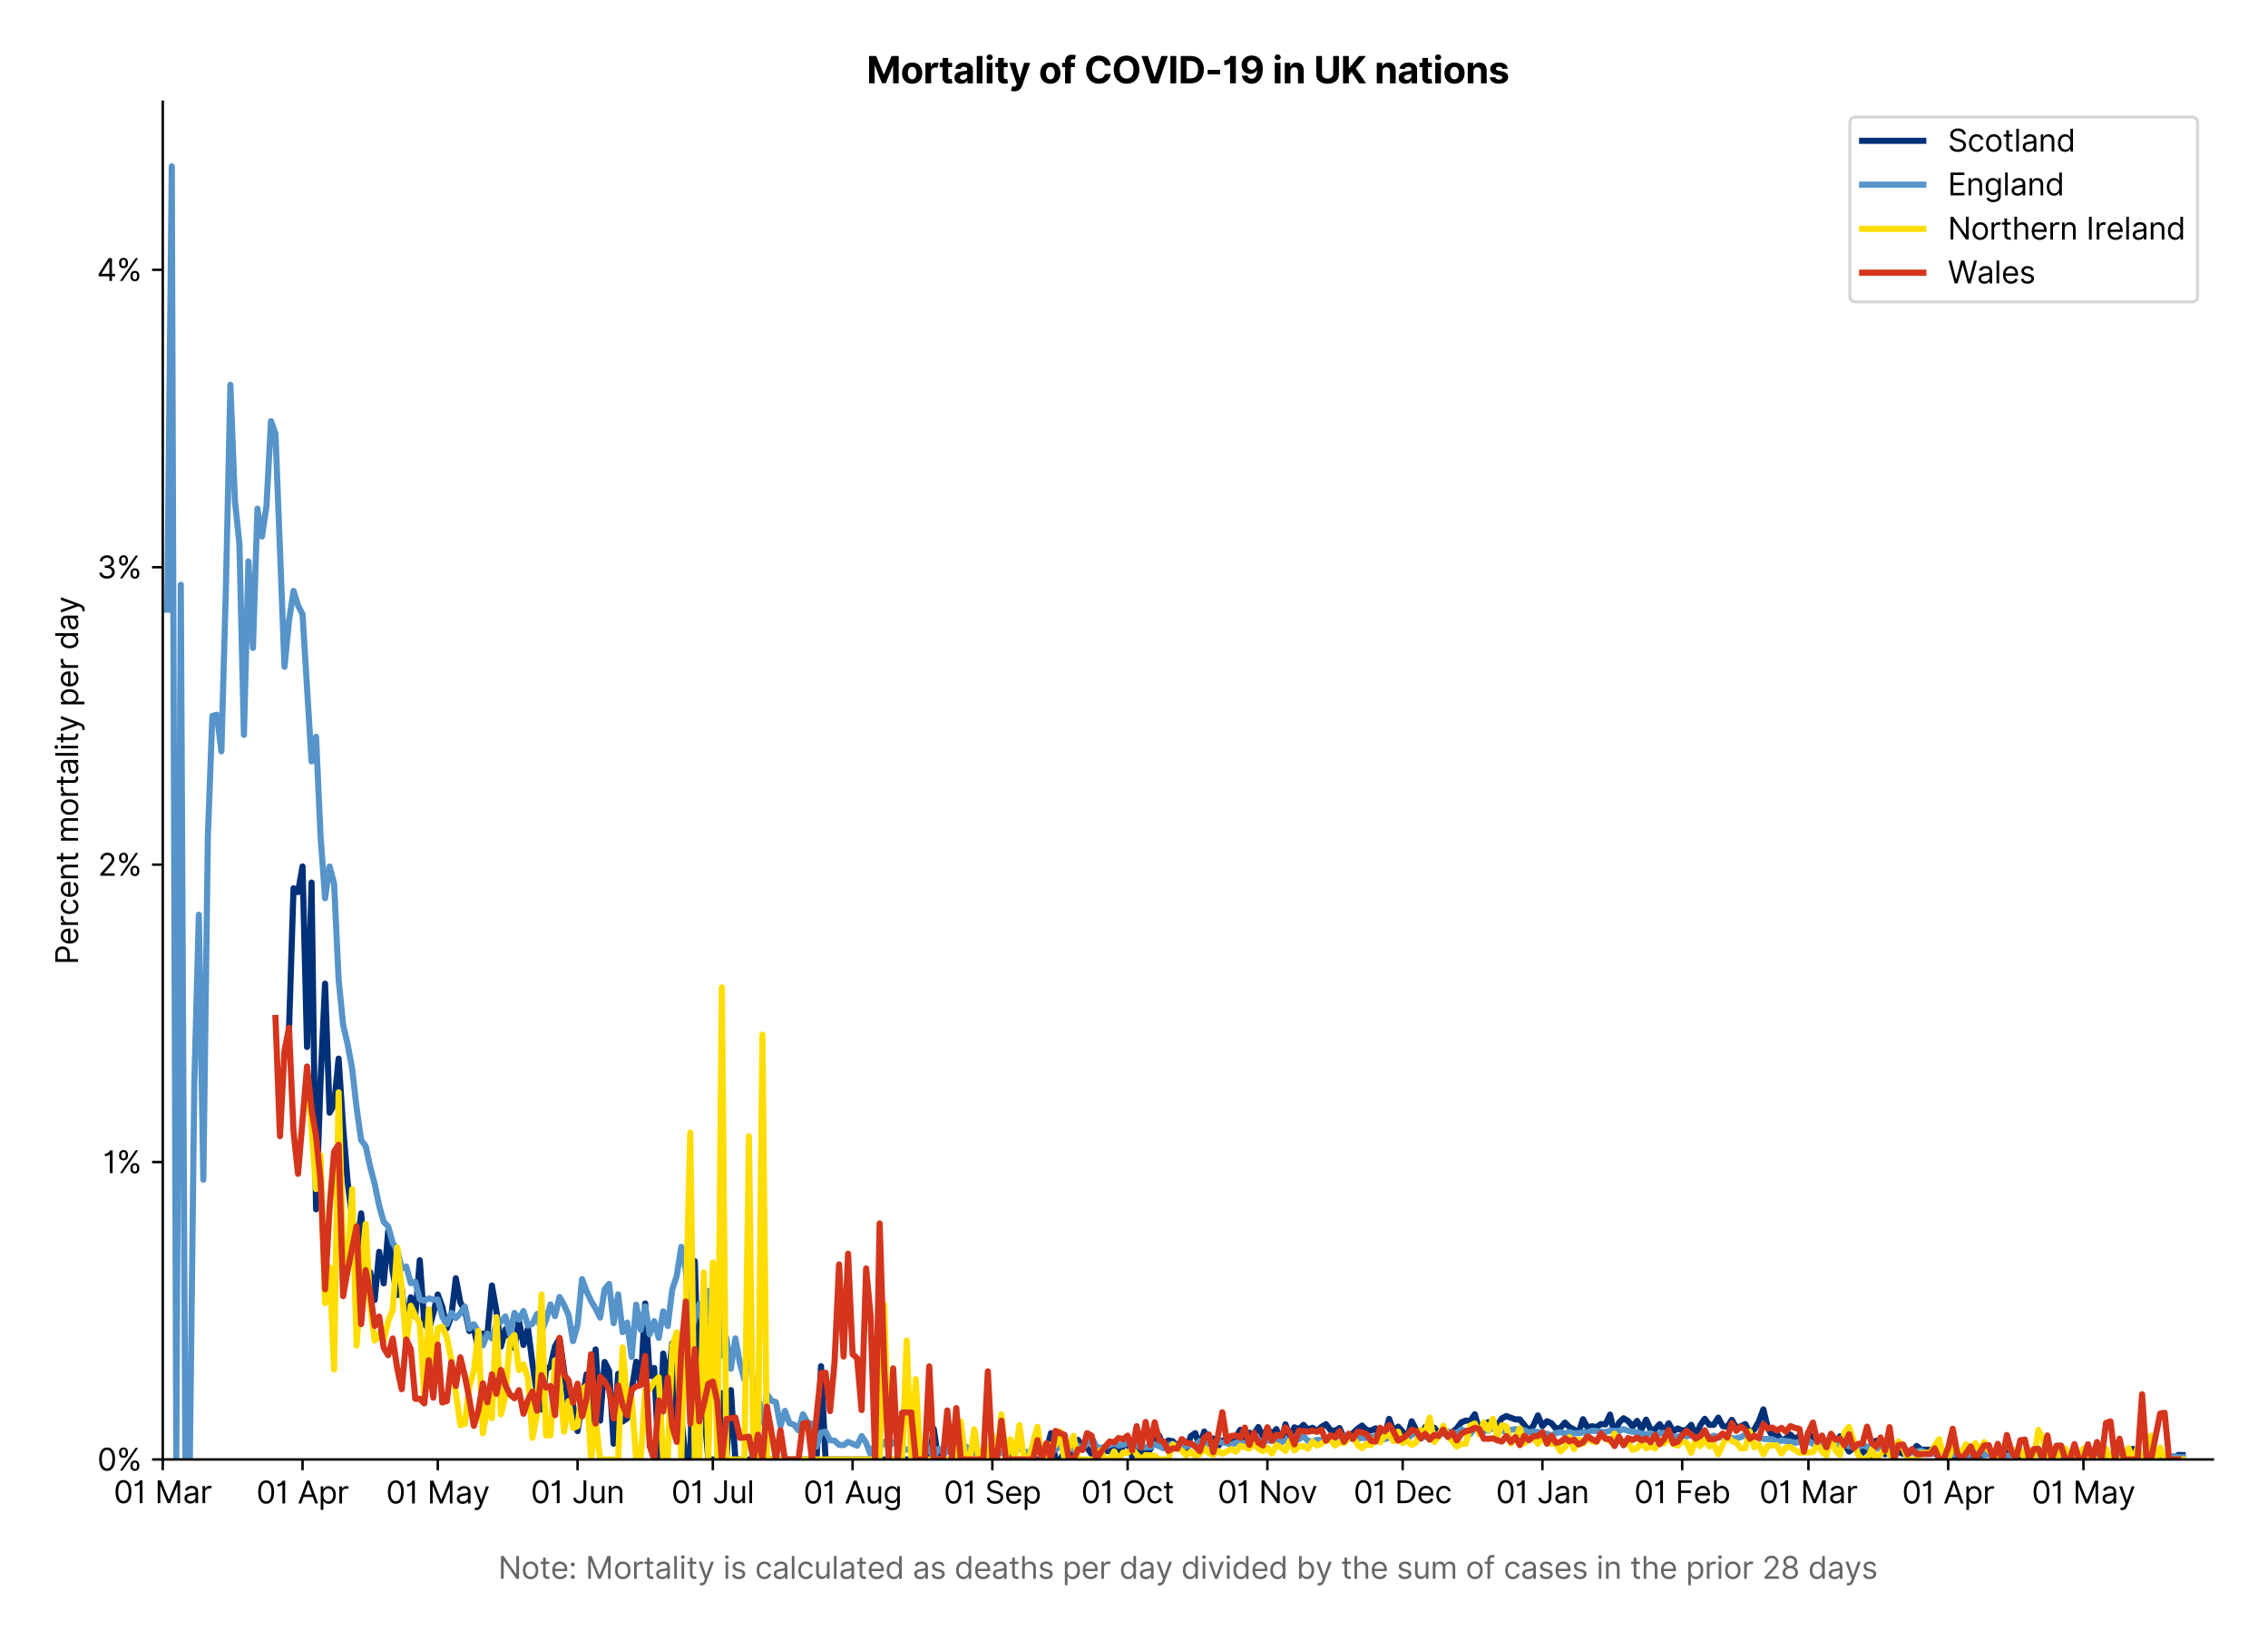 <?xml version="1.0" encoding="utf-8" standalone="no"?>
<!DOCTYPE svg PUBLIC "-//W3C//DTD SVG 1.1//EN"
  "http://www.w3.org/Graphics/SVG/1.1/DTD/svg11.dtd">
<svg version="1.1" viewBox="0 0 740.763 535.849" xmlns="http://www.w3.org/2000/svg" xmlns:xlink="http://www.w3.org/1999/xlink">
 <defs>
  <style type="text/css">*{stroke-linecap:butt;stroke-linejoin:round;}</style>
 </defs>
 <g id="figure_1">
  <g id="patch_1">
   <path d="M 0 535.849 
L 740.763 535.849 
L 740.763 0 
L 0 0 
z
" style="fill:#ffffff;"/>
  </g>
  <g id="axes_1">
   <g id="patch_2">
    <path d="M 53.163 476.745 
L 722.763 476.745 
L 722.763 33.225 
L 53.163 33.225 
z
" style="fill:#ffffff;"/>
   </g>
   <g id="matplotlib.axis_1">
    <g id="xtick_1">
     <g id="line2d_1">
      <defs>
       <path d="M 0 0 
L 0 3.5 
" id="m9d4d1bc9ac" style="stroke:#000000;stroke-width:0.8;"/>
      </defs>
      <g>
       <use style="stroke:#000000;stroke-width:0.8;" x="53.163" xlink:href="#m9d4d1bc9ac" y="476.745"/>
      </g>
     </g>
     <g id="text_1">
      <!-- 01 Mar -->
      <g transform="translate(37.126 491.018)scale(0.1 -0.1)">
       <defs>
        <path d="M 2000 -64 
Q 1230 -64 806 561 
Q 382 1186 382 2327 
Q 382 3459 809 4088 
Q 1236 4718 2000 4718 
Q 2764 4718 3191 4088 
Q 3618 3459 3618 2327 
Q 3618 1186 3194 561 
Q 2771 -64 2000 -64 
z
M 2000 436 
Q 2509 436 2791 927 
Q 3073 1418 3073 2327 
Q 3073 3234 2789 3730 
Q 2505 4227 2000 4227 
Q 1496 4227 1211 3730 
Q 927 3234 927 2327 
Q 927 1418 1210 927 
Q 1493 436 2000 436 
z
" id="Inter-Regular-30" transform="scale(0.016)"/>
        <path d="M 1973 4655 
L 1973 0 
L 1409 0 
L 1409 3836 
L 1373 3836 
Q 1341 3773 1209 3692 
Q 1077 3611 868 3551 
Q 659 3491 391 3491 
L 391 3964 
Q 661 3964 859 4061 
Q 1057 4159 1190 4291 
Q 1323 4423 1392 4529 
Q 1461 4636 1473 4655 
L 1973 4655 
z
" id="Inter-Regular-31" transform="scale(0.016)"/>
        <path id="Inter-Regular-20" transform="scale(0.016)"/>
        <path d="M 564 4655 
L 1236 4655 
L 2818 791 
L 2873 791 
L 4455 4655 
L 5127 4655 
L 5127 0 
L 4600 0 
L 4600 3536 
L 4555 3536 
L 3100 0 
L 2591 0 
L 1136 3536 
L 1091 3536 
L 1091 0 
L 564 0 
L 564 4655 
z
" id="Inter-Regular-4d" transform="scale(0.016)"/>
        <path d="M 1518 -82 
Q 1186 -82 916 44 
Q 646 170 486 410 
Q 327 650 327 991 
Q 327 1291 445 1478 
Q 564 1666 761 1773 
Q 959 1880 1199 1933 
Q 1439 1986 1682 2018 
Q 2000 2059 2199 2080 
Q 2398 2102 2490 2154 
Q 2582 2207 2582 2336 
L 2582 2355 
Q 2582 2691 2399 2877 
Q 2216 3064 1846 3064 
Q 1461 3064 1243 2895 
Q 1025 2727 936 2536 
L 427 2718 
Q 564 3036 792 3214 
Q 1021 3393 1292 3464 
Q 1564 3536 1827 3536 
Q 1996 3536 2215 3496 
Q 2434 3457 2640 3334 
Q 2846 3211 2982 2963 
Q 3118 2716 3118 2300 
L 3118 0 
L 2582 0 
L 2582 473 
L 2555 473 
Q 2500 359 2373 229 
Q 2246 100 2034 9 
Q 1823 -82 1518 -82 
z
M 1600 400 
Q 1918 400 2137 525 
Q 2357 650 2469 847 
Q 2582 1045 2582 1264 
L 2582 1755 
Q 2548 1714 2433 1681 
Q 2318 1648 2169 1624 
Q 2021 1600 1881 1583 
Q 1741 1566 1655 1555 
Q 1446 1527 1265 1467 
Q 1084 1407 974 1287 
Q 864 1168 864 964 
Q 864 684 1072 542 
Q 1280 400 1600 400 
z
" id="Inter-Regular-61" transform="scale(0.016)"/>
        <path d="M 491 0 
L 491 3491 
L 1009 3491 
L 1009 2964 
L 1046 2964 
Q 1139 3223 1389 3384 
Q 1639 3545 1955 3545 
Q 2100 3545 2209 3511 
Q 2318 3477 2400 3418 
L 2218 2964 
Q 2161 2993 2085 3010 
Q 2009 3027 1909 3027 
Q 1527 3027 1277 2794 
Q 1027 2561 1027 2209 
L 1027 0 
L 491 0 
z
" id="Inter-Regular-72" transform="scale(0.016)"/>
       </defs>
       <use xlink:href="#Inter-Regular-30"/>
       <use x="62.5" xlink:href="#Inter-Regular-31"/>
       <use x="106.676" xlink:href="#Inter-Regular-20"/>
       <use x="134.801" xlink:href="#Inter-Regular-4d"/>
       <use x="225.994" xlink:href="#Inter-Regular-61"/>
       <use x="282.386" xlink:href="#Inter-Regular-72"/>
      </g>
     </g>
    </g>
    <g id="xtick_2">
     <g id="line2d_2">
      <g>
       <use style="stroke:#000000;stroke-width:0.8;" x="98.813" xlink:href="#m9d4d1bc9ac" y="476.745"/>
      </g>
     </g>
     <g id="text_2">
      <!-- 01 Apr -->
      <g transform="translate(83.728 491.117)scale(0.1 -0.1)">
       <defs>
        <path d="M 755 0 
L 164 0 
L 1873 4655 
L 2455 4655 
L 4164 0 
L 3573 0 
L 3105 1318 
L 1223 1318 
L 755 0 
z
M 1400 1818 
L 2927 1818 
L 2182 3918 
L 2146 3918 
L 1400 1818 
z
" id="Inter-Regular-41" transform="scale(0.016)"/>
        <path d="M 491 -1309 
L 491 3491 
L 1009 3491 
L 1009 2936 
L 1073 2936 
Q 1132 3027 1237 3169 
Q 1343 3311 1542 3423 
Q 1741 3536 2082 3536 
Q 2523 3536 2859 3315 
Q 3196 3095 3384 2690 
Q 3573 2286 3573 1736 
Q 3573 1182 3384 776 
Q 3196 370 2861 148 
Q 2527 -73 2091 -73 
Q 1755 -73 1552 39 
Q 1350 152 1241 296 
Q 1132 441 1073 536 
L 1027 536 
L 1027 -1309 
L 491 -1309 
z
M 1018 1745 
Q 1018 1152 1276 780 
Q 1534 409 2018 409 
Q 2355 409 2581 587 
Q 2807 766 2921 1069 
Q 3036 1373 3036 1745 
Q 3036 2114 2923 2410 
Q 2811 2707 2585 2881 
Q 2359 3055 2018 3055 
Q 1527 3055 1272 2693 
Q 1018 2332 1018 1745 
z
" id="Inter-Regular-70" transform="scale(0.016)"/>
       </defs>
       <use xlink:href="#Inter-Regular-30"/>
       <use x="62.5" xlink:href="#Inter-Regular-31"/>
       <use x="106.676" xlink:href="#Inter-Regular-20"/>
       <use x="134.801" xlink:href="#Inter-Regular-41"/>
       <use x="202.415" xlink:href="#Inter-Regular-70"/>
       <use x="263.352" xlink:href="#Inter-Regular-72"/>
      </g>
     </g>
    </g>
    <g id="xtick_3">
     <g id="line2d_3">
      <g>
       <use style="stroke:#000000;stroke-width:0.8;" x="142.991" xlink:href="#m9d4d1bc9ac" y="476.745"/>
      </g>
     </g>
     <g id="text_3">
      <!-- 01 May -->
      <g transform="translate(126.088 491.117)scale(0.1 -0.1)">
       <defs>
        <path d="M 818 -1355 
Q 682 -1355 575 -1333 
Q 468 -1311 427 -1291 
L 564 -818 
Q 857 -893 1053 -814 
Q 1250 -736 1391 -345 
L 1509 -18 
L 218 3491 
L 800 3491 
L 1764 709 
L 1800 709 
L 2764 3491 
L 3346 3491 
L 1846 -564 
Q 1550 -1355 818 -1355 
z
" id="Inter-Regular-79" transform="scale(0.016)"/>
       </defs>
       <use xlink:href="#Inter-Regular-30"/>
       <use x="62.5" xlink:href="#Inter-Regular-31"/>
       <use x="106.676" xlink:href="#Inter-Regular-20"/>
       <use x="134.801" xlink:href="#Inter-Regular-4d"/>
       <use x="225.994" xlink:href="#Inter-Regular-61"/>
       <use x="282.386" xlink:href="#Inter-Regular-79"/>
      </g>
     </g>
    </g>
    <g id="xtick_4">
     <g id="line2d_4">
      <g>
       <use style="stroke:#000000;stroke-width:0.8;" x="188.642" xlink:href="#m9d4d1bc9ac" y="476.745"/>
      </g>
     </g>
     <g id="text_4">
      <!-- 01 Jun -->
      <g transform="translate(173.358 491.018)scale(0.1 -0.1)">
       <defs>
        <path d="M 2346 4655 
L 2909 4655 
L 2909 1327 
Q 2909 657 2549 296 
Q 2189 -64 1582 -64 
Q 1200 -64 902 76 
Q 605 216 434 475 
Q 264 734 264 1091 
L 818 1091 
Q 818 795 1034 615 
Q 1250 436 1582 436 
Q 1948 436 2147 664 
Q 2346 893 2346 1327 
L 2346 4655 
z
" id="Inter-Regular-4a" transform="scale(0.016)"/>
        <path d="M 2691 1427 
L 2691 3491 
L 3227 3491 
L 3227 0 
L 2691 0 
L 2691 591 
L 2655 591 
Q 2532 325 2273 140 
Q 2014 -45 1618 -45 
Q 1127 -45 809 280 
Q 491 605 491 1273 
L 491 3491 
L 1027 3491 
L 1027 1309 
Q 1027 927 1242 700 
Q 1457 473 1791 473 
Q 1991 473 2199 575 
Q 2407 677 2549 888 
Q 2691 1100 2691 1427 
z
" id="Inter-Regular-75" transform="scale(0.016)"/>
        <path d="M 1027 2100 
L 1027 0 
L 491 0 
L 491 3491 
L 1009 3491 
L 1009 2945 
L 1055 2945 
Q 1177 3211 1427 3373 
Q 1677 3536 2073 3536 
Q 2602 3536 2928 3211 
Q 3255 2886 3255 2218 
L 3255 0 
L 2718 0 
L 2718 2182 
Q 2718 2593 2504 2824 
Q 2291 3055 1918 3055 
Q 1534 3055 1280 2806 
Q 1027 2557 1027 2100 
z
" id="Inter-Regular-6e" transform="scale(0.016)"/>
       </defs>
       <use xlink:href="#Inter-Regular-30"/>
       <use x="62.5" xlink:href="#Inter-Regular-31"/>
       <use x="106.676" xlink:href="#Inter-Regular-20"/>
       <use x="134.801" xlink:href="#Inter-Regular-4a"/>
       <use x="189.063" xlink:href="#Inter-Regular-75"/>
       <use x="247.159" xlink:href="#Inter-Regular-6e"/>
      </g>
     </g>
    </g>
    <g id="xtick_5">
     <g id="line2d_5">
      <g>
       <use style="stroke:#000000;stroke-width:0.8;" x="232.82" xlink:href="#m9d4d1bc9ac" y="476.745"/>
      </g>
     </g>
     <g id="text_5">
      <!-- 01 Jul -->
      <g transform="translate(219.276 491.018)scale(0.1 -0.1)">
       <defs>
        <path d="M 1027 4655 
L 1027 0 
L 491 0 
L 491 4655 
L 1027 4655 
z
" id="Inter-Regular-6c" transform="scale(0.016)"/>
       </defs>
       <use xlink:href="#Inter-Regular-30"/>
       <use x="62.5" xlink:href="#Inter-Regular-31"/>
       <use x="106.676" xlink:href="#Inter-Regular-20"/>
       <use x="134.801" xlink:href="#Inter-Regular-4a"/>
       <use x="189.063" xlink:href="#Inter-Regular-75"/>
       <use x="247.159" xlink:href="#Inter-Regular-6c"/>
      </g>
     </g>
    </g>
    <g id="xtick_6">
     <g id="line2d_6">
      <g>
       <use style="stroke:#000000;stroke-width:0.8;" x="278.471" xlink:href="#m9d4d1bc9ac" y="476.745"/>
      </g>
     </g>
     <g id="text_6">
      <!-- 01 Aug -->
      <g transform="translate(262.399 491.117)scale(0.1 -0.1)">
       <defs>
        <path d="M 1900 -1382 
Q 1316 -1382 976 -1169 
Q 636 -957 473 -682 
L 900 -382 
Q 973 -477 1084 -601 
Q 1196 -725 1390 -817 
Q 1584 -909 1900 -909 
Q 2323 -909 2598 -704 
Q 2873 -500 2873 -64 
L 2873 645 
L 2827 645 
Q 2768 550 2660 410 
Q 2552 270 2351 162 
Q 2150 55 1809 55 
Q 1386 55 1051 255 
Q 716 455 521 836 
Q 327 1218 327 1764 
Q 327 2300 516 2699 
Q 705 3098 1041 3317 
Q 1377 3536 1818 3536 
Q 2159 3536 2360 3423 
Q 2561 3311 2669 3169 
Q 2777 3027 2836 2936 
L 2891 2936 
L 2891 3491 
L 3409 3491 
L 3409 -100 
Q 3409 -550 3205 -833 
Q 3002 -1116 2660 -1249 
Q 2318 -1382 1900 -1382 
z
M 1882 536 
Q 2366 536 2624 864 
Q 2882 1193 2882 1773 
Q 2882 2339 2627 2697 
Q 2373 3055 1882 3055 
Q 1541 3055 1315 2882 
Q 1089 2709 976 2418 
Q 864 2127 864 1773 
Q 864 1227 1120 881 
Q 1377 536 1882 536 
z
" id="Inter-Regular-67" transform="scale(0.016)"/>
       </defs>
       <use xlink:href="#Inter-Regular-30"/>
       <use x="62.5" xlink:href="#Inter-Regular-31"/>
       <use x="106.676" xlink:href="#Inter-Regular-20"/>
       <use x="134.801" xlink:href="#Inter-Regular-41"/>
       <use x="202.415" xlink:href="#Inter-Regular-75"/>
       <use x="260.511" xlink:href="#Inter-Regular-67"/>
      </g>
     </g>
    </g>
    <g id="xtick_7">
     <g id="line2d_7">
      <g>
       <use style="stroke:#000000;stroke-width:0.8;" x="324.122" xlink:href="#m9d4d1bc9ac" y="476.745"/>
      </g>
     </g>
     <g id="text_7">
      <!-- 01 Sep -->
      <g transform="translate(308.234 491.117)scale(0.1 -0.1)">
       <defs>
        <path d="M 3109 3491 
Q 3068 3836 2777 4027 
Q 2486 4218 2064 4218 
Q 1600 4218 1318 3999 
Q 1036 3780 1036 3445 
Q 1036 3195 1189 3042 
Q 1343 2889 1553 2803 
Q 1764 2718 1936 2673 
L 2409 2545 
Q 2591 2498 2815 2414 
Q 3039 2330 3244 2185 
Q 3450 2041 3584 1816 
Q 3718 1591 3718 1264 
Q 3718 886 3521 581 
Q 3325 277 2949 97 
Q 2573 -82 2036 -82 
Q 1286 -82 845 272 
Q 405 627 364 1200 
L 946 1200 
Q 968 936 1124 764 
Q 1280 593 1519 510 
Q 1759 427 2036 427 
Q 2359 427 2616 533 
Q 2873 639 3023 828 
Q 3173 1018 3173 1273 
Q 3173 1505 3043 1650 
Q 2914 1795 2702 1886 
Q 2491 1977 2246 2045 
L 1673 2209 
Q 1127 2366 809 2657 
Q 491 2948 491 3418 
Q 491 3809 703 4101 
Q 916 4393 1276 4555 
Q 1636 4718 2082 4718 
Q 2532 4718 2882 4558 
Q 3232 4398 3437 4120 
Q 3643 3843 3655 3491 
L 3109 3491 
z
" id="Inter-Regular-53" transform="scale(0.016)"/>
        <path d="M 1955 -73 
Q 1450 -73 1085 151 
Q 721 375 524 778 
Q 327 1182 327 1718 
Q 327 2255 524 2665 
Q 721 3075 1074 3305 
Q 1427 3536 1900 3536 
Q 2173 3536 2439 3445 
Q 2705 3355 2923 3151 
Q 3141 2948 3270 2614 
Q 3400 2280 3400 1791 
L 3400 1564 
L 866 1564 
Q 884 1005 1183 707 
Q 1482 409 1955 409 
Q 2271 409 2498 545 
Q 2725 682 2827 955 
L 3346 809 
Q 3223 414 2854 170 
Q 2486 -73 1955 -73 
z
M 866 2027 
L 2855 2027 
Q 2855 2470 2595 2762 
Q 2336 3055 1900 3055 
Q 1593 3055 1368 2911 
Q 1143 2768 1013 2533 
Q 884 2298 866 2027 
z
" id="Inter-Regular-65" transform="scale(0.016)"/>
       </defs>
       <use xlink:href="#Inter-Regular-30"/>
       <use x="62.5" xlink:href="#Inter-Regular-31"/>
       <use x="106.676" xlink:href="#Inter-Regular-20"/>
       <use x="134.801" xlink:href="#Inter-Regular-53"/>
       <use x="198.58" xlink:href="#Inter-Regular-65"/>
       <use x="256.818" xlink:href="#Inter-Regular-70"/>
      </g>
     </g>
    </g>
    <g id="xtick_8">
     <g id="line2d_8">
      <g>
       <use style="stroke:#000000;stroke-width:0.8;" x="368.3" xlink:href="#m9d4d1bc9ac" y="476.745"/>
      </g>
     </g>
     <g id="text_8">
      <!-- 01 Oct -->
      <g transform="translate(353.144 491.018)scale(0.1 -0.1)">
       <defs>
        <path d="M 4491 2327 
Q 4491 1591 4225 1054 
Q 3959 518 3495 227 
Q 3032 -64 2436 -64 
Q 1841 -64 1377 227 
Q 914 518 648 1054 
Q 382 1591 382 2327 
Q 382 3064 648 3600 
Q 914 4136 1377 4427 
Q 1841 4718 2436 4718 
Q 3032 4718 3495 4427 
Q 3959 4136 4225 3600 
Q 4491 3064 4491 2327 
z
M 3946 2327 
Q 3946 2932 3744 3348 
Q 3543 3764 3201 3977 
Q 2859 4191 2436 4191 
Q 2014 4191 1672 3977 
Q 1330 3764 1128 3348 
Q 927 2932 927 2327 
Q 927 1723 1128 1307 
Q 1330 891 1672 677 
Q 2014 464 2436 464 
Q 2859 464 3201 677 
Q 3543 891 3744 1307 
Q 3946 1723 3946 2327 
z
" id="Inter-Regular-4f" transform="scale(0.016)"/>
        <path d="M 1909 -73 
Q 1418 -73 1063 159 
Q 709 391 518 798 
Q 327 1205 327 1727 
Q 327 2259 524 2667 
Q 721 3075 1074 3305 
Q 1427 3536 1900 3536 
Q 2268 3536 2563 3400 
Q 2859 3264 3047 3018 
Q 3236 2773 3282 2445 
L 2746 2445 
Q 2684 2684 2474 2869 
Q 2264 3055 1909 3055 
Q 1439 3055 1151 2697 
Q 864 2339 864 1745 
Q 864 1139 1148 774 
Q 1432 409 1909 409 
Q 2223 409 2447 570 
Q 2671 732 2746 1018 
L 3282 1018 
Q 3236 709 3058 462 
Q 2880 216 2588 71 
Q 2296 -73 1909 -73 
z
" id="Inter-Regular-63" transform="scale(0.016)"/>
        <path d="M 2009 3491 
L 2009 3036 
L 1264 3036 
L 1264 1000 
Q 1264 773 1331 660 
Q 1398 548 1503 510 
Q 1609 473 1727 473 
Q 1816 473 1873 483 
Q 1930 493 1964 500 
L 2073 18 
Q 2018 -2 1920 -23 
Q 1823 -45 1673 -45 
Q 1446 -45 1228 52 
Q 1011 150 869 350 
Q 727 550 727 855 
L 727 3036 
L 200 3036 
L 200 3491 
L 727 3491 
L 727 4327 
L 1264 4327 
L 1264 3491 
L 2009 3491 
z
" id="Inter-Regular-74" transform="scale(0.016)"/>
       </defs>
       <use xlink:href="#Inter-Regular-30"/>
       <use x="62.5" xlink:href="#Inter-Regular-31"/>
       <use x="106.676" xlink:href="#Inter-Regular-20"/>
       <use x="134.801" xlink:href="#Inter-Regular-4f"/>
       <use x="210.938" xlink:href="#Inter-Regular-63"/>
       <use x="266.761" xlink:href="#Inter-Regular-74"/>
      </g>
     </g>
    </g>
    <g id="xtick_9">
     <g id="line2d_9">
      <g>
       <use style="stroke:#000000;stroke-width:0.8;" x="413.951" xlink:href="#m9d4d1bc9ac" y="476.745"/>
      </g>
     </g>
     <g id="text_9">
      <!-- 01 Nov -->
      <g transform="translate(397.679 491.018)scale(0.1 -0.1)">
       <defs>
        <path d="M 4255 4655 
L 4255 0 
L 3709 0 
L 1173 3655 
L 1127 3655 
L 1127 0 
L 564 0 
L 564 4655 
L 1109 4655 
L 3655 991 
L 3700 991 
L 3700 4655 
L 4255 4655 
z
" id="Inter-Regular-4e" transform="scale(0.016)"/>
        <path d="M 1909 -73 
Q 1436 -73 1080 152 
Q 725 377 526 781 
Q 327 1186 327 1727 
Q 327 2273 526 2679 
Q 725 3086 1080 3311 
Q 1436 3536 1909 3536 
Q 2382 3536 2737 3311 
Q 3093 3086 3292 2679 
Q 3491 2273 3491 1727 
Q 3491 1186 3292 781 
Q 3093 377 2737 152 
Q 2382 -73 1909 -73 
z
M 1909 409 
Q 2268 409 2500 593 
Q 2732 777 2843 1077 
Q 2955 1377 2955 1727 
Q 2955 2077 2843 2379 
Q 2732 2682 2500 2868 
Q 2268 3055 1909 3055 
Q 1550 3055 1318 2868 
Q 1086 2682 975 2379 
Q 864 2077 864 1727 
Q 864 1377 975 1077 
Q 1086 777 1318 593 
Q 1550 409 1909 409 
z
" id="Inter-Regular-6f" transform="scale(0.016)"/>
        <path d="M 3346 3491 
L 2055 0 
L 1509 0 
L 218 3491 
L 800 3491 
L 1764 709 
L 1800 709 
L 2764 3491 
L 3346 3491 
z
" id="Inter-Regular-76" transform="scale(0.016)"/>
       </defs>
       <use xlink:href="#Inter-Regular-30"/>
       <use x="62.5" xlink:href="#Inter-Regular-31"/>
       <use x="106.676" xlink:href="#Inter-Regular-20"/>
       <use x="134.801" xlink:href="#Inter-Regular-4e"/>
       <use x="210.085" xlink:href="#Inter-Regular-6f"/>
       <use x="269.744" xlink:href="#Inter-Regular-76"/>
      </g>
     </g>
    </g>
    <g id="xtick_10">
     <g id="line2d_10">
      <g>
       <use style="stroke:#000000;stroke-width:0.8;" x="458.129" xlink:href="#m9d4d1bc9ac" y="476.745"/>
      </g>
     </g>
     <g id="text_10">
      <!-- 01 Dec -->
      <g transform="translate(442.092 491.018)scale(0.1 -0.1)">
       <defs>
        <path d="M 2000 0 
L 564 0 
L 564 4655 
L 2064 4655 
Q 2741 4655 3223 4376 
Q 3705 4098 3961 3578 
Q 4218 3059 4218 2336 
Q 4218 1609 3959 1085 
Q 3700 561 3204 280 
Q 2709 0 2000 0 
z
M 1127 500 
L 1964 500 
Q 2830 500 3251 992 
Q 3673 1484 3673 2336 
Q 3673 3182 3259 3668 
Q 2846 4155 2027 4155 
L 1127 4155 
L 1127 500 
z
" id="Inter-Regular-44" transform="scale(0.016)"/>
       </defs>
       <use xlink:href="#Inter-Regular-30"/>
       <use x="62.5" xlink:href="#Inter-Regular-31"/>
       <use x="106.676" xlink:href="#Inter-Regular-20"/>
       <use x="134.801" xlink:href="#Inter-Regular-44"/>
       <use x="206.676" xlink:href="#Inter-Regular-65"/>
       <use x="264.915" xlink:href="#Inter-Regular-63"/>
      </g>
     </g>
    </g>
    <g id="xtick_11">
     <g id="line2d_11">
      <g>
       <use style="stroke:#000000;stroke-width:0.8;" x="503.779" xlink:href="#m9d4d1bc9ac" y="476.745"/>
      </g>
     </g>
     <g id="text_11">
      <!-- 01 Jan -->
      <g transform="translate(488.58 491.018)scale(0.1 -0.1)">
       <use xlink:href="#Inter-Regular-30"/>
       <use x="62.5" xlink:href="#Inter-Regular-31"/>
       <use x="106.676" xlink:href="#Inter-Regular-20"/>
       <use x="134.801" xlink:href="#Inter-Regular-4a"/>
       <use x="189.063" xlink:href="#Inter-Regular-61"/>
       <use x="245.455" xlink:href="#Inter-Regular-6e"/>
      </g>
     </g>
    </g>
    <g id="xtick_12">
     <g id="line2d_12">
      <g>
       <use style="stroke:#000000;stroke-width:0.8;" x="549.43" xlink:href="#m9d4d1bc9ac" y="476.745"/>
      </g>
     </g>
     <g id="text_12">
      <!-- 01 Feb -->
      <g transform="translate(533.741 491.018)scale(0.1 -0.1)">
       <defs>
        <path d="M 564 0 
L 564 4655 
L 3355 4655 
L 3355 4155 
L 1127 4155 
L 1127 2582 
L 3146 2582 
L 3146 2082 
L 1127 2082 
L 1127 0 
L 564 0 
z
" id="Inter-Regular-46" transform="scale(0.016)"/>
        <path d="M 564 0 
L 564 4655 
L 1100 4655 
L 1100 2936 
L 1146 2936 
Q 1205 3027 1310 3169 
Q 1416 3311 1615 3423 
Q 1814 3536 2155 3536 
Q 2596 3536 2932 3315 
Q 3268 3095 3457 2690 
Q 3646 2286 3646 1736 
Q 3646 1182 3457 776 
Q 3268 370 2934 148 
Q 2600 -73 2164 -73 
Q 1827 -73 1625 39 
Q 1423 152 1314 296 
Q 1205 441 1146 536 
L 1082 536 
L 1082 0 
L 564 0 
z
M 1091 1745 
Q 1091 1152 1349 780 
Q 1607 409 2091 409 
Q 2427 409 2653 587 
Q 2880 766 2994 1069 
Q 3109 1373 3109 1745 
Q 3109 2114 2996 2410 
Q 2884 2707 2658 2881 
Q 2432 3055 2091 3055 
Q 1600 3055 1345 2693 
Q 1091 2332 1091 1745 
z
" id="Inter-Regular-62" transform="scale(0.016)"/>
       </defs>
       <use xlink:href="#Inter-Regular-30"/>
       <use x="62.5" xlink:href="#Inter-Regular-31"/>
       <use x="106.676" xlink:href="#Inter-Regular-20"/>
       <use x="134.801" xlink:href="#Inter-Regular-46"/>
       <use x="193.466" xlink:href="#Inter-Regular-65"/>
       <use x="251.705" xlink:href="#Inter-Regular-62"/>
      </g>
     </g>
    </g>
    <g id="xtick_13">
     <g id="line2d_13">
      <g>
       <use style="stroke:#000000;stroke-width:0.8;" x="590.663" xlink:href="#m9d4d1bc9ac" y="476.745"/>
      </g>
     </g>
     <g id="text_13">
      <!-- 01 Mar -->
      <g transform="translate(574.626 491.018)scale(0.1 -0.1)">
       <use xlink:href="#Inter-Regular-30"/>
       <use x="62.5" xlink:href="#Inter-Regular-31"/>
       <use x="106.676" xlink:href="#Inter-Regular-20"/>
       <use x="134.801" xlink:href="#Inter-Regular-4d"/>
       <use x="225.994" xlink:href="#Inter-Regular-61"/>
       <use x="282.386" xlink:href="#Inter-Regular-72"/>
      </g>
     </g>
    </g>
    <g id="xtick_14">
     <g id="line2d_14">
      <g>
       <use style="stroke:#000000;stroke-width:0.8;" x="636.314" xlink:href="#m9d4d1bc9ac" y="476.745"/>
      </g>
     </g>
     <g id="text_14">
      <!-- 01 Apr -->
      <g transform="translate(621.229 491.117)scale(0.1 -0.1)">
       <use xlink:href="#Inter-Regular-30"/>
       <use x="62.5" xlink:href="#Inter-Regular-31"/>
       <use x="106.676" xlink:href="#Inter-Regular-20"/>
       <use x="134.801" xlink:href="#Inter-Regular-41"/>
       <use x="202.415" xlink:href="#Inter-Regular-70"/>
       <use x="263.352" xlink:href="#Inter-Regular-72"/>
      </g>
     </g>
    </g>
    <g id="xtick_15">
     <g id="line2d_15">
      <g>
       <use style="stroke:#000000;stroke-width:0.8;" x="680.492" xlink:href="#m9d4d1bc9ac" y="476.745"/>
      </g>
     </g>
     <g id="text_15">
      <!-- 01 May -->
      <g transform="translate(663.589 491.117)scale(0.1 -0.1)">
       <use xlink:href="#Inter-Regular-30"/>
       <use x="62.5" xlink:href="#Inter-Regular-31"/>
       <use x="106.676" xlink:href="#Inter-Regular-20"/>
       <use x="134.801" xlink:href="#Inter-Regular-4d"/>
       <use x="225.994" xlink:href="#Inter-Regular-61"/>
       <use x="282.386" xlink:href="#Inter-Regular-79"/>
      </g>
     </g>
    </g>
    <g id="text_16">
     <!--  -->
     <g style="fill:#666666;" transform="translate(387.962 504.55)scale(0.1 -0.1)"/>
     <!-- Note: Mortality is calculated as deaths per day divided by the sum of cases in the prior 28 days -->
     <g style="fill:#666666;" transform="translate(162.717 515.732)scale(0.1 -0.1)">
      <defs>
       <path d="M 882 -36 
Q 714 -36 593 84 
Q 473 205 473 373 
Q 473 541 593 661 
Q 714 782 882 782 
Q 1050 782 1170 661 
Q 1291 541 1291 373 
Q 1291 205 1170 84 
Q 1050 -36 882 -36 
z
M 882 2524 
Q 714 2524 593 2644 
Q 473 2765 473 2933 
Q 473 3101 593 3221 
Q 714 3342 882 3342 
Q 1050 3342 1170 3221 
Q 1291 3101 1291 2933 
Q 1291 2765 1170 2644 
Q 1050 2524 882 2524 
z
" id="Inter-Regular-3a" transform="scale(0.016)"/>
       <path d="M 491 0 
L 491 3491 
L 1027 3491 
L 1027 0 
L 491 0 
z
M 764 4073 
Q 607 4073 494 4179 
Q 382 4286 382 4436 
Q 382 4586 494 4693 
Q 607 4800 764 4800 
Q 921 4800 1033 4693 
Q 1146 4586 1146 4436 
Q 1146 4286 1033 4179 
Q 921 4073 764 4073 
z
" id="Inter-Regular-69" transform="scale(0.016)"/>
       <path d="M 2964 2709 
L 2482 2573 
Q 2411 2755 2245 2914 
Q 2080 3073 1727 3073 
Q 1407 3073 1194 2926 
Q 982 2780 982 2555 
Q 982 2355 1127 2239 
Q 1273 2123 1582 2045 
L 2100 1918 
Q 3027 1691 3027 973 
Q 3027 673 2855 436 
Q 2684 200 2377 63 
Q 2071 -73 1664 -73 
Q 1130 -73 780 159 
Q 430 391 336 836 
L 846 964 
Q 989 400 1655 400 
Q 2030 400 2251 560 
Q 2473 720 2473 945 
Q 2473 1316 1955 1436 
L 1373 1573 
Q 893 1686 669 1926 
Q 446 2166 446 2527 
Q 446 2823 613 3050 
Q 780 3277 1069 3406 
Q 1359 3536 1727 3536 
Q 2246 3536 2542 3309 
Q 2839 3082 2964 2709 
z
" id="Inter-Regular-73" transform="scale(0.016)"/>
       <path d="M 1809 -73 
Q 1373 -73 1039 148 
Q 705 370 516 776 
Q 327 1182 327 1736 
Q 327 2286 516 2690 
Q 705 3095 1041 3315 
Q 1377 3536 1818 3536 
Q 2159 3536 2358 3423 
Q 2557 3311 2662 3169 
Q 2768 3027 2827 2936 
L 2873 2936 
L 2873 4655 
L 3409 4655 
L 3409 0 
L 2891 0 
L 2891 536 
L 2827 536 
Q 2768 441 2659 296 
Q 2550 152 2348 39 
Q 2146 -73 1809 -73 
z
M 1882 409 
Q 2366 409 2624 780 
Q 2882 1152 2882 1745 
Q 2882 2332 2627 2693 
Q 2373 3055 1882 3055 
Q 1541 3055 1315 2881 
Q 1089 2707 976 2410 
Q 864 2114 864 1745 
Q 864 1373 978 1069 
Q 1093 766 1319 587 
Q 1546 409 1882 409 
z
" id="Inter-Regular-64" transform="scale(0.016)"/>
       <path d="M 1027 2100 
L 1027 0 
L 491 0 
L 491 4655 
L 1027 4655 
L 1027 2945 
L 1073 2945 
Q 1196 3216 1442 3376 
Q 1689 3536 2100 3536 
Q 2636 3536 2963 3213 
Q 3291 2891 3291 2218 
L 3291 0 
L 2755 0 
L 2755 2182 
Q 2755 2598 2540 2826 
Q 2325 3055 1946 3055 
Q 1548 3055 1287 2806 
Q 1027 2557 1027 2100 
z
" id="Inter-Regular-68" transform="scale(0.016)"/>
       <path d="M 491 0 
L 491 3491 
L 1009 3491 
L 1009 2945 
L 1055 2945 
Q 1164 3225 1407 3380 
Q 1650 3536 1991 3536 
Q 2336 3536 2567 3380 
Q 2798 3225 2927 2945 
L 2964 2945 
Q 3098 3216 3366 3376 
Q 3634 3536 4009 3536 
Q 4477 3536 4775 3244 
Q 5073 2952 5073 2336 
L 5073 0 
L 4536 0 
L 4536 2336 
Q 4536 2723 4325 2889 
Q 4114 3055 3827 3055 
Q 3459 3055 3257 2833 
Q 3055 2611 3055 2273 
L 3055 0 
L 2509 0 
L 2509 2391 
Q 2509 2689 2316 2872 
Q 2123 3055 1818 3055 
Q 1609 3055 1428 2943 
Q 1248 2832 1137 2635 
Q 1027 2439 1027 2182 
L 1027 0 
L 491 0 
z
" id="Inter-Regular-6d" transform="scale(0.016)"/>
       <path d="M 2046 3491 
L 2046 3036 
L 1264 3036 
L 1264 0 
L 727 0 
L 727 3036 
L 164 3036 
L 164 3491 
L 727 3491 
L 727 3973 
Q 727 4273 868 4473 
Q 1009 4673 1234 4773 
Q 1459 4873 1709 4873 
Q 1907 4873 2032 4841 
Q 2157 4809 2218 4782 
L 2064 4318 
Q 2023 4332 1951 4352 
Q 1880 4373 1764 4373 
Q 1498 4373 1381 4239 
Q 1264 4105 1264 3845 
L 1264 3491 
L 2046 3491 
z
" id="Inter-Regular-66" transform="scale(0.016)"/>
       <path d="M 482 0 
L 482 409 
L 2018 2091 
Q 2289 2386 2464 2605 
Q 2639 2825 2724 3019 
Q 2809 3214 2809 3427 
Q 2809 3795 2553 4011 
Q 2298 4227 1918 4227 
Q 1514 4227 1275 3985 
Q 1036 3743 1036 3345 
L 500 3345 
Q 500 3755 688 4064 
Q 877 4373 1203 4545 
Q 1530 4718 1936 4718 
Q 2346 4718 2661 4545 
Q 2977 4373 3156 4079 
Q 3336 3786 3336 3427 
Q 3336 3170 3244 2926 
Q 3152 2682 2926 2383 
Q 2700 2084 2300 1655 
L 1255 536 
L 1255 500 
L 3418 500 
L 3418 0 
L 482 0 
z
" id="Inter-Regular-32" transform="scale(0.016)"/>
       <path d="M 1973 -64 
Q 1505 -64 1147 103 
Q 789 270 589 564 
Q 389 859 391 1236 
Q 389 1532 507 1783 
Q 625 2034 830 2203 
Q 1036 2373 1291 2418 
L 1291 2445 
Q 957 2532 759 2821 
Q 561 3111 564 3482 
Q 561 3836 743 4115 
Q 925 4395 1244 4556 
Q 1564 4718 1973 4718 
Q 2377 4718 2695 4556 
Q 3014 4395 3197 4115 
Q 3380 3836 3382 3482 
Q 3380 3111 3181 2821 
Q 2982 2532 2655 2445 
L 2655 2418 
Q 2907 2373 3109 2203 
Q 3311 2034 3431 1783 
Q 3552 1532 3555 1236 
Q 3552 859 3351 564 
Q 3150 270 2794 103 
Q 2439 -64 1973 -64 
z
M 1973 436 
Q 2446 436 2722 662 
Q 2998 889 3000 1264 
Q 2998 1527 2864 1729 
Q 2730 1932 2499 2048 
Q 2268 2164 1973 2164 
Q 1675 2164 1442 2048 
Q 1209 1932 1076 1729 
Q 943 1527 946 1264 
Q 943 889 1218 662 
Q 1493 436 1973 436 
z
M 1973 2645 
Q 2348 2645 2591 2864 
Q 2834 3084 2836 3445 
Q 2834 3800 2596 4013 
Q 2359 4227 1973 4227 
Q 1582 4227 1344 4013 
Q 1107 3800 1109 3445 
Q 1107 3084 1349 2864 
Q 1591 2645 1973 2645 
z
" id="Inter-Regular-38" transform="scale(0.016)"/>
      </defs>
      <use xlink:href="#Inter-Regular-4e"/>
      <use x="75.284" xlink:href="#Inter-Regular-6f"/>
      <use x="134.943" xlink:href="#Inter-Regular-74"/>
      <use x="171.307" xlink:href="#Inter-Regular-65"/>
      <use x="229.546" xlink:href="#Inter-Regular-3a"/>
      <use x="257.102" xlink:href="#Inter-Regular-20"/>
      <use x="285.227" xlink:href="#Inter-Regular-4d"/>
      <use x="376.421" xlink:href="#Inter-Regular-6f"/>
      <use x="436.08" xlink:href="#Inter-Regular-72"/>
      <use x="474.432" xlink:href="#Inter-Regular-74"/>
      <use x="510.796" xlink:href="#Inter-Regular-61"/>
      <use x="567.188" xlink:href="#Inter-Regular-6c"/>
      <use x="590.909" xlink:href="#Inter-Regular-69"/>
      <use x="614.631" xlink:href="#Inter-Regular-74"/>
      <use x="650.994" xlink:href="#Inter-Regular-79"/>
      <use x="706.676" xlink:href="#Inter-Regular-20"/>
      <use x="734.801" xlink:href="#Inter-Regular-69"/>
      <use x="758.523" xlink:href="#Inter-Regular-73"/>
      <use x="810.796" xlink:href="#Inter-Regular-20"/>
      <use x="838.921" xlink:href="#Inter-Regular-63"/>
      <use x="894.744" xlink:href="#Inter-Regular-61"/>
      <use x="951.137" xlink:href="#Inter-Regular-6c"/>
      <use x="974.858" xlink:href="#Inter-Regular-63"/>
      <use x="1030.682" xlink:href="#Inter-Regular-75"/>
      <use x="1088.779" xlink:href="#Inter-Regular-6c"/>
      <use x="1112.5" xlink:href="#Inter-Regular-61"/>
      <use x="1168.892" xlink:href="#Inter-Regular-74"/>
      <use x="1205.256" xlink:href="#Inter-Regular-65"/>
      <use x="1263.495" xlink:href="#Inter-Regular-64"/>
      <use x="1325.568" xlink:href="#Inter-Regular-20"/>
      <use x="1353.693" xlink:href="#Inter-Regular-61"/>
      <use x="1410.085" xlink:href="#Inter-Regular-73"/>
      <use x="1462.358" xlink:href="#Inter-Regular-20"/>
      <use x="1490.483" xlink:href="#Inter-Regular-64"/>
      <use x="1552.557" xlink:href="#Inter-Regular-65"/>
      <use x="1610.796" xlink:href="#Inter-Regular-61"/>
      <use x="1667.188" xlink:href="#Inter-Regular-74"/>
      <use x="1703.551" xlink:href="#Inter-Regular-68"/>
      <use x="1762.642" xlink:href="#Inter-Regular-73"/>
      <use x="1814.915" xlink:href="#Inter-Regular-20"/>
      <use x="1843.04" xlink:href="#Inter-Regular-70"/>
      <use x="1903.978" xlink:href="#Inter-Regular-65"/>
      <use x="1962.216" xlink:href="#Inter-Regular-72"/>
      <use x="2000.569" xlink:href="#Inter-Regular-20"/>
      <use x="2028.694" xlink:href="#Inter-Regular-64"/>
      <use x="2090.767" xlink:href="#Inter-Regular-61"/>
      <use x="2147.159" xlink:href="#Inter-Regular-79"/>
      <use x="2202.841" xlink:href="#Inter-Regular-20"/>
      <use x="2230.966" xlink:href="#Inter-Regular-64"/>
      <use x="2293.04" xlink:href="#Inter-Regular-69"/>
      <use x="2316.762" xlink:href="#Inter-Regular-76"/>
      <use x="2372.444" xlink:href="#Inter-Regular-69"/>
      <use x="2396.165" xlink:href="#Inter-Regular-64"/>
      <use x="2458.239" xlink:href="#Inter-Regular-65"/>
      <use x="2516.478" xlink:href="#Inter-Regular-64"/>
      <use x="2578.552" xlink:href="#Inter-Regular-20"/>
      <use x="2606.677" xlink:href="#Inter-Regular-62"/>
      <use x="2668.75" xlink:href="#Inter-Regular-79"/>
      <use x="2724.432" xlink:href="#Inter-Regular-20"/>
      <use x="2752.557" xlink:href="#Inter-Regular-74"/>
      <use x="2788.921" xlink:href="#Inter-Regular-68"/>
      <use x="2848.012" xlink:href="#Inter-Regular-65"/>
      <use x="2906.251" xlink:href="#Inter-Regular-20"/>
      <use x="2934.376" xlink:href="#Inter-Regular-73"/>
      <use x="2986.648" xlink:href="#Inter-Regular-75"/>
      <use x="3044.745" xlink:href="#Inter-Regular-6d"/>
      <use x="3131.677" xlink:href="#Inter-Regular-20"/>
      <use x="3159.802" xlink:href="#Inter-Regular-6f"/>
      <use x="3219.461" xlink:href="#Inter-Regular-66"/>
      <use x="3255.54" xlink:href="#Inter-Regular-20"/>
      <use x="3283.665" xlink:href="#Inter-Regular-63"/>
      <use x="3339.489" xlink:href="#Inter-Regular-61"/>
      <use x="3395.881" xlink:href="#Inter-Regular-73"/>
      <use x="3448.154" xlink:href="#Inter-Regular-65"/>
      <use x="3506.393" xlink:href="#Inter-Regular-73"/>
      <use x="3558.665" xlink:href="#Inter-Regular-20"/>
      <use x="3586.79" xlink:href="#Inter-Regular-69"/>
      <use x="3610.512" xlink:href="#Inter-Regular-6e"/>
      <use x="3669.035" xlink:href="#Inter-Regular-20"/>
      <use x="3697.16" xlink:href="#Inter-Regular-74"/>
      <use x="3733.523" xlink:href="#Inter-Regular-68"/>
      <use x="3792.614" xlink:href="#Inter-Regular-65"/>
      <use x="3850.853" xlink:href="#Inter-Regular-20"/>
      <use x="3878.978" xlink:href="#Inter-Regular-70"/>
      <use x="3939.915" xlink:href="#Inter-Regular-72"/>
      <use x="3978.268" xlink:href="#Inter-Regular-69"/>
      <use x="4001.989" xlink:href="#Inter-Regular-6f"/>
      <use x="4061.648" xlink:href="#Inter-Regular-72"/>
      <use x="4100.001" xlink:href="#Inter-Regular-20"/>
      <use x="4128.126" xlink:href="#Inter-Regular-32"/>
      <use x="4188.637" xlink:href="#Inter-Regular-38"/>
      <use x="4250.285" xlink:href="#Inter-Regular-20"/>
      <use x="4278.41" xlink:href="#Inter-Regular-64"/>
      <use x="4340.484" xlink:href="#Inter-Regular-61"/>
      <use x="4396.876" xlink:href="#Inter-Regular-79"/>
      <use x="4452.558" xlink:href="#Inter-Regular-73"/>
     </g>
    </g>
   </g>
   <g id="matplotlib.axis_2">
    <g id="ytick_1">
     <g id="line2d_16">
      <defs>
       <path d="M 0 0 
L -3.5 0 
" id="m01dd200c25" style="stroke:#000000;stroke-width:0.8;"/>
      </defs>
      <g>
       <use style="stroke:#000000;stroke-width:0.8;" x="53.163" xlink:href="#m01dd200c25" y="476.745"/>
      </g>
     </g>
     <g id="text_17">
      <!-- 0% -->
      <g transform="translate(31.788 480.382)scale(0.1 -0.1)">
       <defs>
        <path d="M 2855 873 
L 2855 1118 
Q 2855 1373 2960 1585 
Q 3066 1798 3269 1926 
Q 3473 2055 3764 2055 
Q 4059 2055 4259 1926 
Q 4459 1798 4561 1585 
Q 4664 1373 4664 1118 
L 4664 873 
Q 4664 618 4560 405 
Q 4457 193 4256 64 
Q 4055 -64 3764 -64 
Q 3468 -64 3266 64 
Q 3064 193 2959 405 
Q 2855 618 2855 873 
z
M 536 3536 
L 536 3782 
Q 536 4036 642 4248 
Q 748 4461 951 4589 
Q 1155 4718 1446 4718 
Q 1741 4718 1941 4589 
Q 2141 4461 2243 4248 
Q 2346 4036 2346 3782 
L 2346 3536 
Q 2346 3282 2242 3069 
Q 2139 2857 1937 2728 
Q 1736 2600 1446 2600 
Q 1150 2600 948 2728 
Q 746 2857 641 3069 
Q 536 3282 536 3536 
z
M 709 0 
L 3909 4655 
L 4427 4655 
L 1227 0 
L 709 0 
z
M 3318 1118 
L 3318 873 
Q 3318 661 3418 494 
Q 3518 327 3764 327 
Q 4002 327 4101 494 
Q 4200 661 4200 873 
L 4200 1118 
Q 4200 1330 4104 1497 
Q 4009 1664 3764 1664 
Q 3525 1664 3421 1497 
Q 3318 1330 3318 1118 
z
M 1000 3782 
L 1000 3536 
Q 1000 3325 1100 3158 
Q 1200 2991 1446 2991 
Q 1684 2991 1783 3158 
Q 1882 3325 1882 3536 
L 1882 3782 
Q 1882 3993 1786 4160 
Q 1691 4327 1446 4327 
Q 1207 4327 1103 4160 
Q 1000 3993 1000 3782 
z
" id="Inter-Regular-25" transform="scale(0.016)"/>
       </defs>
       <use xlink:href="#Inter-Regular-30"/>
       <use x="62.5" xlink:href="#Inter-Regular-25"/>
      </g>
     </g>
    </g>
    <g id="ytick_2">
     <g id="line2d_17">
      <g>
       <use style="stroke:#000000;stroke-width:0.8;" x="53.163" xlink:href="#m01dd200c25" y="379.593"/>
      </g>
     </g>
     <g id="text_18">
      <!-- 1% -->
      <g transform="translate(33.62 383.23)scale(0.1 -0.1)">
       <use xlink:href="#Inter-Regular-31"/>
       <use x="44.176" xlink:href="#Inter-Regular-25"/>
      </g>
     </g>
    </g>
    <g id="ytick_3">
     <g id="line2d_18">
      <g>
       <use style="stroke:#000000;stroke-width:0.8;" x="53.163" xlink:href="#m01dd200c25" y="282.441"/>
      </g>
     </g>
     <g id="text_19">
      <!-- 2% -->
      <g transform="translate(31.986 286.078)scale(0.1 -0.1)">
       <use xlink:href="#Inter-Regular-32"/>
       <use x="60.511" xlink:href="#Inter-Regular-25"/>
      </g>
     </g>
    </g>
    <g id="ytick_4">
     <g id="line2d_19">
      <g>
       <use style="stroke:#000000;stroke-width:0.8;" x="53.163" xlink:href="#m01dd200c25" y="185.289"/>
      </g>
     </g>
     <g id="text_20">
      <!-- 3% -->
      <g transform="translate(31.673 188.926)scale(0.1 -0.1)">
       <defs>
        <path d="M 2055 -64 
Q 1605 -64 1253 90 
Q 902 245 696 521 
Q 491 798 473 1164 
L 1046 1164 
Q 1071 827 1356 631 
Q 1641 436 2046 436 
Q 2493 436 2783 664 
Q 3073 893 3073 1264 
Q 3073 1650 2787 1893 
Q 2502 2136 1973 2136 
L 1600 2136 
L 1600 2636 
L 1973 2636 
Q 2386 2636 2647 2856 
Q 2909 3077 2909 3445 
Q 2909 3798 2679 4012 
Q 2450 4227 2064 4227 
Q 1823 4227 1610 4139 
Q 1398 4052 1264 3887 
Q 1130 3723 1118 3491 
L 573 3491 
Q 586 3857 793 4133 
Q 1000 4409 1335 4563 
Q 1671 4718 2073 4718 
Q 2505 4718 2814 4544 
Q 3123 4370 3289 4086 
Q 3455 3802 3455 3473 
Q 3455 3080 3249 2802 
Q 3043 2525 2691 2418 
L 2691 2382 
Q 3132 2309 3379 2008 
Q 3627 1707 3627 1264 
Q 3627 884 3421 583 
Q 3216 282 2861 109 
Q 2507 -64 2055 -64 
z
" id="Inter-Regular-33" transform="scale(0.016)"/>
       </defs>
       <use xlink:href="#Inter-Regular-33"/>
       <use x="63.636" xlink:href="#Inter-Regular-25"/>
      </g>
     </g>
    </g>
    <g id="ytick_5">
     <g id="line2d_20">
      <g>
       <use style="stroke:#000000;stroke-width:0.8;" x="53.163" xlink:href="#m01dd200c25" y="88.137"/>
      </g>
     </g>
     <g id="text_21">
      <!-- 4% -->
      <g transform="translate(31.617 91.774)scale(0.1 -0.1)">
       <defs>
        <path d="M 373 955 
L 373 1418 
L 2418 4655 
L 3100 4655 
L 3100 1455 
L 3736 1455 
L 3736 955 
L 3100 955 
L 3100 0 
L 2564 0 
L 2564 955 
L 373 955 
z
M 2564 1455 
L 2564 3936 
L 2527 3936 
L 982 1491 
L 982 1455 
L 2564 1455 
z
" id="Inter-Regular-34" transform="scale(0.016)"/>
       </defs>
       <use xlink:href="#Inter-Regular-34"/>
       <use x="64.205" xlink:href="#Inter-Regular-25"/>
      </g>
     </g>
    </g>
    <g id="text_22">
     <!-- Percent mortality per day -->
     <g transform="translate(25.5 315.1)rotate(-90)scale(0.1 -0.1)">
      <defs>
       <path d="M 564 0 
L 564 4655 
L 2136 4655 
Q 2684 4655 3033 4458 
Q 3382 4261 3550 3927 
Q 3718 3593 3718 3182 
Q 3718 2770 3551 2434 
Q 3384 2098 3036 1899 
Q 2689 1700 2146 1700 
L 1127 1700 
L 1127 0 
L 564 0 
z
M 1127 2200 
L 2127 2200 
Q 2689 2200 2926 2482 
Q 3164 2764 3164 3182 
Q 3164 3602 2925 3878 
Q 2686 4155 2118 4155 
L 1127 4155 
L 1127 2200 
z
" id="Inter-Regular-50" transform="scale(0.016)"/>
      </defs>
      <use xlink:href="#Inter-Regular-50"/>
      <use x="63.494" xlink:href="#Inter-Regular-65"/>
      <use x="121.733" xlink:href="#Inter-Regular-72"/>
      <use x="160.085" xlink:href="#Inter-Regular-63"/>
      <use x="215.909" xlink:href="#Inter-Regular-65"/>
      <use x="274.148" xlink:href="#Inter-Regular-6e"/>
      <use x="332.671" xlink:href="#Inter-Regular-74"/>
      <use x="369.034" xlink:href="#Inter-Regular-20"/>
      <use x="397.159" xlink:href="#Inter-Regular-6d"/>
      <use x="484.091" xlink:href="#Inter-Regular-6f"/>
      <use x="543.75" xlink:href="#Inter-Regular-72"/>
      <use x="582.102" xlink:href="#Inter-Regular-74"/>
      <use x="618.466" xlink:href="#Inter-Regular-61"/>
      <use x="674.858" xlink:href="#Inter-Regular-6c"/>
      <use x="698.58" xlink:href="#Inter-Regular-69"/>
      <use x="722.301" xlink:href="#Inter-Regular-74"/>
      <use x="758.665" xlink:href="#Inter-Regular-79"/>
      <use x="814.347" xlink:href="#Inter-Regular-20"/>
      <use x="842.472" xlink:href="#Inter-Regular-70"/>
      <use x="903.409" xlink:href="#Inter-Regular-65"/>
      <use x="961.648" xlink:href="#Inter-Regular-72"/>
      <use x="1000" xlink:href="#Inter-Regular-20"/>
      <use x="1028.125" xlink:href="#Inter-Regular-64"/>
      <use x="1090.199" xlink:href="#Inter-Regular-61"/>
      <use x="1146.591" xlink:href="#Inter-Regular-79"/>
     </g>
    </g>
   </g>
   <g id="line2d_21">
    <path clip-path="url(#pa50d6d7caf)" d="M 94.395 336.352 
L 95.868 290.153 
L 97.341 291.415 
L 98.813 283.031 
L 100.286 342.02 
L 101.758 288.29 
L 103.231 395.031 
L 104.704 352.934 
L 106.176 321.322 
L 107.649 363.455 
L 109.121 360.909 
L 110.594 345.807 
L 112.067 368.174 
L 113.539 386.148 
L 116.484 409.187 
L 117.957 396.35 
L 119.43 414.172 
L 120.902 415.634 
L 122.375 424.653 
L 123.847 408.907 
L 125.32 419.236 
L 126.793 402.21 
L 128.265 415.484 
L 129.738 423.025 
L 131.211 420.838 
L 132.683 434.006 
L 134.156 423.789 
L 135.628 430.016 
L 137.101 411.673 
L 138.574 432.221 
L 140.046 434.428 
L 141.519 429.007 
L 142.991 422.853 
L 144.464 426.935 
L 145.937 433.906 
L 147.409 429.953 
L 148.882 417.564 
L 150.354 425.449 
L 151.827 427.968 
L 153.3 434.795 
L 154.772 433.93 
L 156.245 440.829 
L 157.717 435.622 
L 159.19 436.074 
L 160.663 419.923 
L 162.135 428.273 
L 163.608 439.875 
L 165.08 434.231 
L 166.553 436.966 
L 168.026 440.376 
L 169.498 431.279 
L 170.971 439.333 
L 172.443 433.939 
L 173.916 445.418 
L 175.389 455.329 
L 176.861 460.475 
L 178.334 447.4 
L 179.806 446.276 
L 181.279 439.788 
L 182.752 437.242 
L 184.224 447.65 
L 185.697 459.873 
L 187.169 459.097 
L 188.642 467.498 
L 190.115 457.532 
L 191.587 448.938 
L 193.06 473.05 
L 194.532 440.807 
L 196.005 464.062 
L 197.478 444.892 
L 198.95 447.773 
L 200.423 471.605 
L 201.896 448.763 
L 203.368 464.329 
L 204.841 463.335 
L 207.786 444.84 
L 209.259 452.253 
L 210.731 425.791 
L 212.204 449.481 
L 213.676 446.852 
L 215.149 476.745 
L 216.622 442.171 
L 218.094 452.727 
L 219.567 438.795 
L 221.039 463.809 
L 222.512 462.965 
L 223.985 476.745 
L 225.457 476.745 
L 226.93 411.977 
L 228.402 460.279 
L 229.875 459.908 
L 231.348 476.745 
L 234.293 476.745 
L 235.765 455.059 
L 237.238 476.745 
L 238.711 454.099 
L 240.183 476.745 
L 266.69 476.745 
L 268.163 446.29 
L 269.635 476.745 
L 303.505 476.745 
L 304.978 466.76 
L 306.45 476.745 
L 307.923 476.745 
L 309.396 468.519 
L 310.868 469.035 
L 312.341 476.745 
L 316.759 476.745 
L 318.231 470.181 
L 319.704 476.745 
L 324.122 476.745 
L 325.594 471.904 
L 327.067 471.987 
L 328.539 472.243 
L 330.012 476.745 
L 340.32 476.745 
L 341.793 473.842 
L 343.266 468.15 
L 344.738 476.745 
L 346.211 476.745 
L 349.156 472.087 
L 350.629 476.745 
L 352.101 470.353 
L 353.574 472.654 
L 355.046 472.926 
L 356.519 474.981 
L 357.992 473.454 
L 359.464 475.23 
L 360.937 473.984 
L 362.409 474.068 
L 363.882 472.763 
L 365.355 475.526 
L 366.827 472.149 
L 368.3 471.361 
L 369.772 475.737 
L 371.245 473.905 
L 372.718 474.049 
L 374.19 475.035 
L 375.663 473.503 
L 377.135 469.957 
L 378.608 468.972 
L 380.081 472.811 
L 381.553 470.52 
L 383.026 470.792 
L 384.498 472.229 
L 385.971 470.886 
L 387.444 473.741 
L 388.916 469.149 
L 390.389 468.142 
L 391.861 472.383 
L 393.334 467.614 
L 394.807 470.432 
L 396.279 469.908 
L 397.752 472.539 
L 399.224 470.549 
L 400.697 470.739 
L 402.17 469.859 
L 403.642 469.419 
L 405.115 467.054 
L 406.587 471.665 
L 408.06 468.015 
L 409.533 468.449 
L 411.005 466.16 
L 412.478 469.263 
L 413.951 466.69 
L 415.423 468.528 
L 416.896 466.827 
L 418.368 471.265 
L 419.841 465.272 
L 421.314 469.249 
L 422.786 466.261 
L 424.259 466.873 
L 425.731 465.447 
L 427.204 467.01 
L 428.677 466.386 
L 430.149 467.499 
L 431.622 466.105 
L 433.094 465.226 
L 434.567 467.192 
L 436.04 467.399 
L 437.512 466.487 
L 438.985 469.81 
L 440.457 469.09 
L 441.93 468.106 
L 443.403 466.747 
L 444.875 465.68 
L 446.348 467.165 
L 447.82 467.307 
L 449.293 466.571 
L 450.766 469.456 
L 452.238 469.061 
L 453.711 463.481 
L 455.183 467.564 
L 456.656 466.042 
L 458.129 467.637 
L 459.601 469.884 
L 461.074 464.281 
L 464.019 469.943 
L 465.492 466.179 
L 466.964 466.085 
L 468.437 466.397 
L 469.909 468.126 
L 471.382 468.032 
L 472.855 469.062 
L 475.8 466.591 
L 477.272 464.647 
L 478.745 464.051 
L 480.218 464.152 
L 481.69 461.978 
L 483.163 467.2 
L 484.635 464.967 
L 486.108 464.594 
L 487.581 466.515 
L 489.053 465.544 
L 490.526 463.315 
L 491.999 462.577 
L 494.944 463.659 
L 496.416 463.656 
L 499.362 467.381 
L 500.834 465.669 
L 502.307 462.368 
L 503.779 465.883 
L 505.252 464.254 
L 506.725 464.913 
L 508.197 466.68 
L 509.67 466.396 
L 511.142 464.693 
L 512.615 466.167 
L 514.088 466.964 
L 515.56 468.062 
L 517.033 463.597 
L 518.505 466.299 
L 519.978 465.897 
L 521.451 466.188 
L 522.923 465.156 
L 524.396 465.292 
L 525.868 462.089 
L 527.341 468.519 
L 528.814 464.676 
L 530.286 463.295 
L 531.759 464.179 
L 533.231 465.961 
L 534.704 464.146 
L 536.177 466.809 
L 537.649 463.736 
L 539.122 467.041 
L 540.594 466.881 
L 542.067 465.202 
L 543.54 467.442 
L 545.012 464.931 
L 546.485 467.563 
L 547.957 466.619 
L 549.43 467.258 
L 550.903 467.09 
L 552.375 465.427 
L 553.848 468.915 
L 555.32 465.581 
L 556.793 463.468 
L 558.266 465.419 
L 559.738 465.42 
L 561.211 463.077 
L 562.684 465.843 
L 564.156 466.151 
L 565.629 463.798 
L 567.101 466.355 
L 568.574 465.871 
L 570.047 465.201 
L 571.519 468.139 
L 572.992 466.92 
L 574.464 464.39 
L 575.937 460.392 
L 577.41 466.513 
L 578.882 469.055 
L 580.355 468.274 
L 581.827 470.486 
L 583.3 469.95 
L 584.773 468.606 
L 586.245 470.073 
L 587.718 469.085 
L 589.19 472.841 
L 590.663 467.888 
L 592.136 470.93 
L 593.608 471.724 
L 595.081 470.154 
L 596.553 472.905 
L 598.026 471.863 
L 599.499 471.815 
L 600.971 469.186 
L 603.916 474.163 
L 605.389 473.083 
L 606.862 473.581 
L 608.334 474.604 
L 609.807 472.911 
L 611.279 476.194 
L 612.752 470.623 
L 614.225 472.163 
L 615.697 475.02 
L 617.17 473.248 
L 621.588 474.889 
L 623.06 474.87 
L 624.533 474.228 
L 626.005 472.32 
L 627.478 473.577 
L 631.896 473.546 
L 633.369 475.454 
L 634.841 475.454 
L 636.314 476.095 
L 637.786 475.438 
L 639.259 475.424 
L 640.732 476.083 
L 642.204 474.049 
L 643.677 475.377 
L 648.095 475.271 
L 649.567 474.472 
L 651.04 475.201 
L 652.512 476.745 
L 653.985 476.745 
L 655.458 474.234 
L 658.403 475.843 
L 659.875 475.819 
L 661.348 476.745 
L 662.821 475.778 
L 664.293 475.746 
L 665.766 473.613 
L 667.238 476.745 
L 668.711 474.472 
L 670.184 476.745 
L 671.656 474.291 
L 673.129 475.484 
L 676.074 475.375 
L 677.547 476.745 
L 680.492 476.745 
L 681.964 475.185 
L 683.437 476.745 
L 695.218 476.745 
L 696.69 473.277 
L 698.163 476.745 
L 702.581 476.745 
L 704.054 475.087 
L 705.526 476.745 
L 709.944 476.745 
L 711.417 475.278 
L 712.889 475.322 
L 712.889 475.322 
" style="fill:none;stroke:#003078;stroke-linecap:square;stroke-width:2;"/>
   </g>
   <g id="line2d_22">
    <path clip-path="url(#pa50d6d7caf)" d="M 54.635 199.168 
L 56.108 54.345 
L 57.58 476.745 
L 59.053 191.004 
L 60.526 476.745 
L 61.998 476.745 
L 63.471 353.768 
L 64.943 298.811 
L 66.416 385.379 
L 67.889 273.285 
L 69.361 233.865 
L 70.834 233.485 
L 72.306 245.431 
L 73.779 192.311 
L 75.252 125.692 
L 76.724 163.554 
L 78.197 177.61 
L 79.669 240.047 
L 81.142 183.391 
L 82.615 211.64 
L 84.087 166.167 
L 85.56 175.269 
L 87.032 165.369 
L 88.505 137.573 
L 89.978 141.704 
L 92.923 217.835 
L 94.395 202.828 
L 95.868 193.036 
L 97.341 197.751 
L 98.813 200.648 
L 101.758 248.719 
L 103.231 240.667 
L 104.704 273.24 
L 106.176 293.414 
L 107.649 283.054 
L 109.121 288.686 
L 110.594 319.88 
L 112.067 334.788 
L 113.539 341.104 
L 115.012 349.107 
L 116.484 361.959 
L 117.957 372.439 
L 119.43 374.341 
L 120.902 381.154 
L 122.375 386.738 
L 123.847 393.873 
L 125.32 399.102 
L 126.793 400.641 
L 128.265 406.009 
L 129.738 408.222 
L 131.211 414.316 
L 132.683 413.71 
L 134.156 419.154 
L 135.628 418.692 
L 137.101 424.378 
L 138.574 424.867 
L 140.046 424.133 
L 141.519 424.57 
L 142.991 424.485 
L 144.464 430.129 
L 145.937 432.542 
L 147.409 428.858 
L 148.882 430.555 
L 150.354 428.949 
L 151.827 426.797 
L 153.3 434.02 
L 154.772 432.553 
L 156.245 435.038 
L 157.717 439.475 
L 159.19 435.634 
L 160.663 437.233 
L 162.135 432.64 
L 163.608 431.797 
L 165.08 430.026 
L 166.553 435.8 
L 168.026 428.857 
L 169.498 431.035 
L 170.971 428.274 
L 172.443 433.031 
L 173.916 432.43 
L 175.389 429.241 
L 176.861 435.004 
L 178.334 431.227 
L 179.806 426.106 
L 181.279 429.923 
L 182.752 423.661 
L 184.224 426.261 
L 185.697 429.56 
L 187.169 438.1 
L 188.642 432.79 
L 190.115 417.847 
L 191.587 421.839 
L 193.06 424.996 
L 194.532 427.429 
L 196.005 430.406 
L 197.478 421.207 
L 198.95 419.38 
L 200.423 432.233 
L 201.896 422.799 
L 203.368 435.152 
L 204.841 432.039 
L 206.313 443.289 
L 207.786 426.187 
L 209.259 434.436 
L 210.731 426.726 
L 212.204 435.855 
L 213.676 431.565 
L 215.149 437.029 
L 216.622 428.357 
L 218.094 433.146 
L 219.567 421.268 
L 221.039 416.732 
L 222.512 407.299 
L 223.985 414.926 
L 225.457 435.569 
L 228.402 425.924 
L 229.875 434.58 
L 231.348 421.676 
L 232.82 447.47 
L 234.293 424.181 
L 235.765 442.812 
L 237.238 437.122 
L 238.711 447.099 
L 240.183 437.184 
L 241.656 445.269 
L 243.128 450.665 
L 244.601 438.457 
L 246.074 453.998 
L 247.546 456.081 
L 249.019 464.758 
L 250.491 455.38 
L 251.964 457.553 
L 253.437 458.022 
L 254.909 465.843 
L 256.382 460.856 
L 257.854 464.895 
L 259.327 465.349 
L 260.8 467.261 
L 262.272 461.955 
L 263.745 464.689 
L 265.217 465.087 
L 266.69 472.535 
L 268.163 467.953 
L 269.635 467.644 
L 271.108 470.461 
L 272.581 470.601 
L 274.053 471.987 
L 275.526 472.07 
L 276.998 471.009 
L 279.944 472.243 
L 281.416 469.099 
L 282.889 471.297 
L 284.361 475.129 
L 285.834 471.951 
L 287.307 473.08 
L 288.779 470.946 
L 290.252 472.611 
L 291.724 471.122 
L 293.197 471.805 
L 294.67 473.843 
L 296.142 473.435 
L 297.615 473.995 
L 299.087 471.736 
L 300.56 474.947 
L 302.033 471.376 
L 304.978 475.881 
L 306.45 473.338 
L 309.396 474.252 
L 310.868 471.393 
L 312.341 474.699 
L 313.813 472.34 
L 315.286 472.371 
L 316.759 473.633 
L 318.231 473.669 
L 319.704 474.835 
L 322.649 474.182 
L 324.122 476.024 
L 325.594 473.908 
L 327.067 474.669 
L 328.539 474.731 
L 330.012 472.826 
L 331.485 474.265 
L 332.957 472.937 
L 334.43 474.19 
L 335.902 474.288 
L 337.375 473.603 
L 338.848 474.251 
L 340.32 472.484 
L 341.793 473.576 
L 343.266 473.037 
L 344.738 473.592 
L 346.211 472.375 
L 347.683 472.143 
L 350.629 473.628 
L 352.101 472.257 
L 353.574 472.95 
L 355.046 471.629 
L 356.519 469.399 
L 357.992 472.356 
L 359.464 473.118 
L 363.882 471.49 
L 365.355 472.18 
L 366.827 471.884 
L 369.772 470.81 
L 371.245 471.994 
L 372.718 472.746 
L 374.19 472.632 
L 375.663 472.727 
L 377.135 471.8 
L 380.081 473.112 
L 381.553 472.113 
L 383.026 471.648 
L 385.971 472.857 
L 387.444 472.481 
L 388.916 471.797 
L 390.389 472.039 
L 391.861 470.764 
L 393.334 472.474 
L 394.807 471.335 
L 396.279 471.192 
L 397.752 470.892 
L 399.224 471.219 
L 400.697 471.376 
L 402.17 472.063 
L 403.642 471.285 
L 405.115 471.111 
L 406.587 471.409 
L 408.06 471.115 
L 409.533 471.051 
L 411.005 470.553 
L 412.478 470.772 
L 413.951 470.546 
L 415.423 470.659 
L 416.896 470.573 
L 418.368 470.979 
L 419.841 470.583 
L 421.314 470.062 
L 422.786 470.187 
L 424.259 470.136 
L 425.731 469.085 
L 427.204 470.703 
L 428.677 470.879 
L 430.149 470.329 
L 433.094 470.476 
L 434.567 470.143 
L 436.04 470.591 
L 437.512 470.485 
L 438.985 469.187 
L 440.457 469.883 
L 441.93 470.048 
L 444.875 469.718 
L 446.348 469.765 
L 447.82 469.534 
L 449.293 469.122 
L 450.766 470.009 
L 452.238 470.1 
L 455.183 469.134 
L 456.656 469.824 
L 458.129 470.055 
L 459.601 470.136 
L 461.074 468.628 
L 462.546 468.39 
L 464.019 469.615 
L 465.492 469.323 
L 466.964 469.224 
L 468.437 468.633 
L 469.909 468.527 
L 471.382 468.16 
L 472.855 467.611 
L 474.327 467.999 
L 475.8 468.109 
L 477.272 466.96 
L 478.745 467.506 
L 480.218 468.419 
L 481.69 466.502 
L 483.163 466.799 
L 484.635 467.396 
L 486.108 467.328 
L 487.581 466.247 
L 489.053 466.878 
L 490.526 467.376 
L 491.999 467.697 
L 493.471 467.061 
L 494.944 466.868 
L 497.889 467.159 
L 499.362 467.881 
L 500.834 467.611 
L 502.307 467.726 
L 503.779 468.274 
L 505.252 468.36 
L 506.725 468.915 
L 508.197 468.131 
L 509.67 467.842 
L 511.142 468.2 
L 512.615 467.815 
L 514.088 468.222 
L 515.56 468.141 
L 517.033 467.919 
L 518.505 467.908 
L 519.978 467.352 
L 521.451 467.452 
L 522.923 467.701 
L 524.396 467.802 
L 525.868 467.36 
L 528.814 467.441 
L 530.286 466.828 
L 531.759 467.385 
L 533.231 467.703 
L 534.704 467.831 
L 536.177 468.342 
L 537.649 468.49 
L 539.122 468.153 
L 540.594 468.83 
L 542.067 468.303 
L 543.54 468.053 
L 545.012 468.486 
L 546.485 469.285 
L 547.957 469.282 
L 549.43 469.082 
L 550.903 469.216 
L 552.375 468.709 
L 553.848 469.824 
L 555.32 469.189 
L 556.793 469.605 
L 558.266 469.809 
L 559.738 468.968 
L 561.211 469.655 
L 562.684 469.241 
L 564.156 469.386 
L 565.629 469.811 
L 567.101 469.85 
L 568.574 469.46 
L 570.047 468.704 
L 571.519 469.551 
L 572.992 469.439 
L 574.464 469.444 
L 575.937 470.033 
L 578.882 470.123 
L 580.355 470.998 
L 581.827 470.526 
L 584.773 470.915 
L 586.245 471.32 
L 589.19 470.709 
L 590.663 470.598 
L 592.136 471.683 
L 593.608 472.43 
L 595.081 472.117 
L 596.553 470.883 
L 598.026 471.678 
L 599.499 472.12 
L 600.971 471.654 
L 602.444 471.778 
L 603.916 472.433 
L 605.389 471.842 
L 606.862 472.855 
L 608.334 471.915 
L 609.807 472.693 
L 611.279 472.387 
L 612.752 473.133 
L 614.225 473.174 
L 615.697 473.748 
L 618.642 473.114 
L 620.115 472.326 
L 623.06 473.761 
L 624.533 474.495 
L 627.478 473.838 
L 628.951 474.648 
L 631.896 474.902 
L 633.369 473.972 
L 634.841 474.003 
L 637.786 475.251 
L 639.259 474.581 
L 640.732 474.863 
L 642.204 475.915 
L 643.677 474.786 
L 645.149 474.567 
L 646.622 473.963 
L 648.095 475.178 
L 651.04 474.907 
L 652.512 474.301 
L 653.985 474.843 
L 655.458 475.818 
L 656.93 474.935 
L 658.403 475.12 
L 659.875 474.843 
L 661.348 475.123 
L 662.821 474.961 
L 664.293 474.661 
L 665.766 474.588 
L 667.238 474.897 
L 668.711 474.406 
L 670.184 475.754 
L 671.656 475.001 
L 673.129 475.54 
L 674.601 475.216 
L 676.074 474.709 
L 677.547 474.974 
L 679.019 475.439 
L 680.492 475.579 
L 681.964 475.062 
L 683.437 475.38 
L 684.91 475.202 
L 686.382 474.673 
L 687.855 475.53 
L 689.327 475.344 
L 690.8 475.337 
L 692.273 475.514 
L 693.745 475.307 
L 695.218 474.41 
L 696.69 475.121 
L 698.163 476.204 
L 699.636 476.2 
L 701.108 475.467 
L 704.054 475.816 
L 705.526 476.186 
L 706.999 476.188 
L 708.471 476.003 
L 709.944 475.632 
L 711.417 476.009 
L 712.889 476.014 
L 712.889 476.014 
" style="fill:none;stroke:#5694ca;stroke-linecap:square;stroke-width:2;"/>
   </g>
   <g id="line2d_23">
    <path clip-path="url(#pa50d6d7caf)" d="M 100.286 350.574 
L 101.758 368.558 
L 103.231 388.425 
L 104.704 377.426 
L 106.176 425.702 
L 107.649 414.016 
L 109.121 447.327 
L 110.594 356.804 
L 112.067 408.24 
L 113.539 413.247 
L 115.012 388.475 
L 116.484 439.583 
L 117.957 415.547 
L 119.43 399.793 
L 120.902 426.431 
L 122.375 437.919 
L 123.847 435.89 
L 125.32 438.147 
L 126.793 431.558 
L 128.265 427.906 
L 129.738 407.481 
L 131.211 420.729 
L 132.683 439.208 
L 134.156 426.529 
L 135.628 429.812 
L 137.101 432.29 
L 138.574 456.089 
L 140.046 427.714 
L 141.519 448.605 
L 142.991 433.868 
L 144.464 433.422 
L 145.937 436.839 
L 147.409 444.095 
L 150.354 465.514 
L 151.827 465.119 
L 153.3 452.786 
L 154.772 447.941 
L 156.245 434.742 
L 157.717 468.174 
L 159.19 459.287 
L 160.663 463.283 
L 162.135 430.261 
L 163.608 462.018 
L 165.08 455.975 
L 166.553 437.661 
L 168.026 436.096 
L 169.498 447.535 
L 170.971 445.706 
L 172.443 450.219 
L 173.916 469.715 
L 175.389 462.014 
L 176.861 422.857 
L 178.334 468.878 
L 179.806 468.84 
L 181.279 444.361 
L 182.752 451.246 
L 184.224 467.691 
L 185.697 457.696 
L 187.169 466.508 
L 188.642 465.854 
L 190.115 453.913 
L 191.587 452.638 
L 193.06 476.745 
L 194.532 463.86 
L 196.005 476.745 
L 201.896 476.745 
L 203.368 440.153 
L 204.841 458.098 
L 206.313 456.672 
L 207.786 476.745 
L 209.259 476.745 
L 210.731 454.308 
L 212.204 453.778 
L 213.676 451.313 
L 215.149 449.907 
L 216.622 476.745 
L 218.094 476.745 
L 219.567 439.664 
L 221.039 435.227 
L 222.512 476.745 
L 223.985 426.923 
L 225.457 369.985 
L 226.93 476.745 
L 228.402 476.745 
L 229.875 415.643 
L 231.348 476.745 
L 232.82 412.406 
L 234.293 476.745 
L 235.765 322.535 
L 237.238 476.745 
L 243.128 476.745 
L 244.601 371.145 
L 246.074 476.745 
L 247.546 476.745 
L 249.019 337.956 
L 250.491 476.745 
L 287.307 476.745 
L 288.779 426.145 
L 290.252 476.745 
L 294.67 476.745 
L 296.142 437.884 
L 297.615 476.745 
L 299.087 450.488 
L 300.56 476.745 
L 312.341 476.745 
L 313.813 464.385 
L 315.286 476.745 
L 316.759 476.745 
L 318.231 466.882 
L 319.704 476.745 
L 322.649 476.745 
L 324.122 468.795 
L 325.594 476.745 
L 327.067 461.991 
L 328.539 476.745 
L 330.012 470.185 
L 331.485 476.745 
L 332.957 465.501 
L 334.43 476.745 
L 335.902 476.745 
L 338.848 466.092 
L 340.32 476.745 
L 341.793 476.745 
L 343.266 471.87 
L 344.738 471.962 
L 346.211 467.606 
L 347.683 476.745 
L 349.156 472.641 
L 350.629 469.028 
L 352.101 476.745 
L 357.992 476.745 
L 359.464 473.684 
L 360.937 476.745 
L 362.409 476.745 
L 363.882 474.122 
L 365.355 476.745 
L 366.827 474.5 
L 368.3 474.591 
L 369.772 473.135 
L 371.245 475.123 
L 372.718 476.745 
L 374.19 475.321 
L 377.135 475.565 
L 378.608 476.745 
L 381.553 476.745 
L 383.026 471.823 
L 385.971 473.844 
L 387.444 475.403 
L 388.916 474.171 
L 390.389 475.548 
L 391.861 475.035 
L 393.334 472.941 
L 394.807 474.653 
L 396.279 475.244 
L 397.752 473.864 
L 399.224 474.902 
L 402.17 473.316 
L 403.642 474.251 
L 405.115 472.27 
L 408.06 473.205 
L 409.533 471.361 
L 411.005 473.233 
L 412.478 474.005 
L 413.951 472.865 
L 415.423 474.796 
L 416.896 472.048 
L 418.368 472.807 
L 419.841 473.942 
L 421.314 470.617 
L 422.786 473.839 
L 424.259 472.476 
L 425.731 472.399 
L 427.204 473.213 
L 428.677 470.892 
L 430.149 472.197 
L 431.622 471.575 
L 433.094 470.477 
L 434.567 470.305 
L 436.04 472.172 
L 437.512 471.048 
L 438.985 471.418 
L 440.457 469.602 
L 441.93 469.227 
L 443.403 471.957 
L 444.875 473.027 
L 446.348 471.642 
L 447.82 472.084 
L 449.293 469.943 
L 450.766 471.154 
L 452.238 468.96 
L 453.711 468.766 
L 455.183 470.793 
L 456.656 467.677 
L 458.129 471.38 
L 459.601 470.484 
L 461.074 472.027 
L 462.546 471.174 
L 464.019 467.135 
L 465.492 467.935 
L 466.964 463.046 
L 468.437 471.027 
L 469.909 469.198 
L 471.382 465.742 
L 472.855 469.081 
L 475.8 472.478 
L 477.272 471.664 
L 478.745 471.636 
L 480.218 465.668 
L 481.69 464.99 
L 483.163 468.45 
L 484.635 464.596 
L 486.108 467.156 
L 487.581 463.461 
L 489.053 469.151 
L 490.526 465.576 
L 491.999 465.907 
L 493.471 471.536 
L 494.944 469.673 
L 496.416 466.585 
L 497.889 471.469 
L 499.362 470.026 
L 500.834 469.582 
L 502.307 471.66 
L 503.779 469.976 
L 505.252 470.501 
L 506.725 471.682 
L 508.197 471.575 
L 509.67 474.073 
L 511.142 472.781 
L 512.615 469.44 
L 514.088 473.382 
L 515.56 470.237 
L 517.033 471.646 
L 518.505 469.496 
L 519.978 470.893 
L 521.451 471.009 
L 522.923 468.972 
L 524.396 469.687 
L 525.868 470.875 
L 527.341 468.314 
L 528.814 470.656 
L 530.286 471.28 
L 531.759 471.299 
L 533.231 473.582 
L 534.704 473.1 
L 536.177 471.084 
L 537.649 473.111 
L 539.122 472.401 
L 540.594 473.161 
L 542.067 470.459 
L 543.54 471.489 
L 545.012 469.357 
L 546.485 471.731 
L 547.957 472.242 
L 549.43 470.773 
L 550.903 471.364 
L 552.375 474.536 
L 553.848 470.265 
L 555.32 472.373 
L 556.793 470.078 
L 558.266 472.467 
L 559.738 471.806 
L 561.211 475.007 
L 562.684 471.877 
L 564.156 469.098 
L 565.629 470.756 
L 567.101 471.271 
L 568.574 473.161 
L 570.047 473.05 
L 571.519 467.618 
L 572.992 472.752 
L 574.464 471.795 
L 575.937 475.014 
L 577.41 472.26 
L 580.355 472.085 
L 581.827 474.821 
L 583.3 472.793 
L 584.773 472.664 
L 587.718 474.543 
L 592.136 474.334 
L 593.608 471.751 
L 595.081 474.165 
L 596.553 475.394 
L 598.026 468.387 
L 599.499 473.878 
L 600.971 475.279 
L 602.444 467.901 
L 603.916 466.122 
L 606.862 475.171 
L 608.334 476.745 
L 609.807 476.745 
L 611.279 473.435 
L 612.752 476.745 
L 615.697 473.136 
L 618.642 476.745 
L 620.115 470.861 
L 621.588 472.741 
L 623.06 476.745 
L 626.005 476.745 
L 627.478 474.597 
L 630.423 474.565 
L 633.369 470.1 
L 634.841 476.745 
L 636.314 476.745 
L 637.786 472.083 
L 639.259 474.364 
L 640.732 474.28 
L 642.204 471.746 
L 643.677 474.122 
L 645.149 471.414 
L 646.622 473.985 
L 648.095 471.072 
L 649.567 473.908 
L 651.04 473.863 
L 652.512 476.745 
L 655.458 470.731 
L 656.93 473.729 
L 659.875 473.654 
L 661.348 476.745 
L 662.821 473.603 
L 664.293 476.745 
L 665.766 467.091 
L 667.238 470.172 
L 668.711 476.745 
L 670.184 473.281 
L 671.656 476.745 
L 673.129 473.238 
L 674.601 473.184 
L 676.074 476.745 
L 677.547 473.135 
L 679.019 476.745 
L 680.492 473.144 
L 681.964 476.745 
L 686.382 476.745 
L 687.855 473.254 
L 689.327 476.745 
L 693.745 476.745 
L 695.218 473.058 
L 696.69 476.745 
L 698.163 472.995 
L 699.636 476.745 
L 701.108 476.745 
L 702.581 468.96 
L 704.054 476.745 
L 705.526 472.826 
L 706.999 476.745 
L 712.889 476.745 
L 712.889 476.745 
" style="fill:none;stroke:#ffdd00;stroke-linecap:square;stroke-width:2;"/>
   </g>
   <g id="line2d_24">
    <path clip-path="url(#pa50d6d7caf)" d="M 89.978 332.525 
L 91.45 371.145 
L 92.923 343.294 
L 94.395 335.718 
L 95.868 369.543 
L 97.341 383.449 
L 100.286 348.37 
L 101.758 362.402 
L 103.231 371.108 
L 104.704 385.522 
L 106.176 421.15 
L 107.649 394.587 
L 109.121 376.193 
L 110.594 373.951 
L 112.067 423.4 
L 113.539 414.916 
L 116.484 400.61 
L 117.957 432.531 
L 119.43 414.927 
L 120.902 422.209 
L 122.375 433.118 
L 123.847 430.072 
L 125.32 440.285 
L 126.793 442.695 
L 128.265 437.236 
L 129.738 446.956 
L 131.211 453.802 
L 132.683 437.556 
L 134.156 440.68 
L 135.628 456.923 
L 137.101 456.905 
L 138.574 458.426 
L 140.046 444.353 
L 141.519 456.55 
L 142.991 439.24 
L 144.464 458.134 
L 145.937 457.69 
L 147.409 444.964 
L 148.882 452.757 
L 150.354 443.379 
L 151.827 449.471 
L 153.3 457.066 
L 154.772 465.769 
L 156.245 460.692 
L 157.717 451.889 
L 159.19 458.095 
L 160.663 448.943 
L 162.135 455.295 
L 163.608 447.51 
L 165.08 452.494 
L 166.553 455.524 
L 168.026 456.759 
L 169.498 454.118 
L 170.971 461.828 
L 172.443 457.276 
L 173.916 454.595 
L 175.389 460.826 
L 176.861 449.21 
L 178.334 453.261 
L 179.806 452.733 
L 181.279 462.266 
L 182.752 437.04 
L 184.224 449.038 
L 185.697 450.907 
L 187.169 458.205 
L 188.642 451.989 
L 190.115 462.681 
L 191.587 456.981 
L 193.06 442.345 
L 194.532 465.015 
L 196.005 449.733 
L 197.478 451.296 
L 198.95 453.863 
L 200.423 463.386 
L 201.896 452.578 
L 203.368 459.075 
L 204.841 462.352 
L 206.313 453.993 
L 207.786 452.845 
L 209.259 452.457 
L 210.731 442.938 
L 212.204 472.412 
L 213.676 476.745 
L 215.149 457.478 
L 216.622 461.05 
L 218.094 450.011 
L 219.567 465.841 
L 221.039 471.003 
L 222.512 441.245 
L 223.985 425.16 
L 225.457 465.026 
L 226.93 440.718 
L 228.402 464.298 
L 229.875 458.732 
L 231.348 452.103 
L 232.82 451.296 
L 234.293 457.733 
L 235.765 476.745 
L 237.238 463.572 
L 240.183 463.023 
L 241.656 469.685 
L 243.128 469.554 
L 244.601 469.295 
L 246.074 476.745 
L 247.546 468.642 
L 249.019 476.745 
L 250.491 459.474 
L 251.964 467.758 
L 253.437 476.745 
L 254.909 467.183 
L 256.382 476.745 
L 260.8 476.745 
L 262.272 465.068 
L 263.745 464.706 
L 265.217 476.745 
L 268.163 448.544 
L 269.635 448.421 
L 271.108 460.948 
L 272.581 444.892 
L 274.053 413.039 
L 275.526 443.128 
L 276.998 409.512 
L 278.471 442.355 
L 279.944 443.644 
L 281.416 460.634 
L 282.889 414.368 
L 284.361 430.037 
L 285.834 476.745 
L 287.307 399.64 
L 288.779 446.48 
L 290.252 476.745 
L 291.724 446.989 
L 293.197 476.745 
L 294.67 461.445 
L 296.142 461.373 
L 297.615 461.421 
L 299.087 476.745 
L 302.033 476.745 
L 303.505 446.337 
L 304.978 476.745 
L 307.923 476.745 
L 309.396 460.74 
L 310.868 476.745 
L 312.341 459.966 
L 313.813 476.745 
L 321.176 476.745 
L 322.649 447.959 
L 324.122 476.745 
L 325.594 476.745 
L 327.067 464.079 
L 328.539 476.745 
L 337.375 476.745 
L 338.848 470.469 
L 340.32 476.745 
L 341.793 471.433 
L 343.266 476.745 
L 344.738 467.421 
L 346.211 468.155 
L 347.683 468.686 
L 349.156 476.745 
L 350.629 476.745 
L 352.101 473.417 
L 353.574 473.645 
L 355.046 468.14 
L 356.519 468.956 
L 357.992 476.745 
L 359.464 474.507 
L 360.937 472.585 
L 362.409 470.889 
L 363.882 471.166 
L 365.355 469.729 
L 366.827 470.142 
L 368.3 468.952 
L 369.772 473.82 
L 371.245 465.864 
L 372.718 472.847 
L 374.19 464.509 
L 375.663 472.015 
L 377.135 464.604 
L 378.608 470.503 
L 380.081 470.899 
L 381.553 473.952 
L 383.026 473.126 
L 384.498 473.226 
L 385.971 470.1 
L 387.444 471.28 
L 388.916 471.515 
L 390.389 472.52 
L 391.861 474.02 
L 393.334 469.625 
L 394.807 468.545 
L 396.279 474.356 
L 397.752 469.246 
L 399.224 461.314 
L 400.697 470.831 
L 402.17 469.084 
L 403.642 468.88 
L 405.115 469.684 
L 406.587 466.341 
L 408.06 471.996 
L 409.533 468.056 
L 411.005 471.251 
L 412.478 472.17 
L 413.951 466.229 
L 415.423 470.609 
L 416.896 468.653 
L 418.368 469.128 
L 419.841 466.25 
L 421.314 468.119 
L 422.786 471.824 
L 424.259 467.319 
L 427.204 467.682 
L 428.677 467.352 
L 430.149 467.718 
L 431.622 467.015 
L 433.094 470.635 
L 434.567 468.807 
L 436.04 469.505 
L 437.512 467.483 
L 438.985 470.934 
L 440.457 468.328 
L 441.93 470.005 
L 443.403 467.665 
L 444.875 467.902 
L 446.348 468.483 
L 447.82 470.67 
L 449.293 470.905 
L 450.766 466.393 
L 452.238 467.567 
L 453.711 465.508 
L 455.183 467.676 
L 456.656 470.63 
L 458.129 469.794 
L 459.601 468.78 
L 461.074 467.042 
L 462.546 467.443 
L 464.019 469.766 
L 465.492 468.374 
L 466.964 470.29 
L 468.437 468.766 
L 469.909 469.095 
L 471.382 466.985 
L 472.855 469.378 
L 474.327 467.802 
L 475.8 470.552 
L 477.272 468.382 
L 478.745 467.522 
L 480.218 467.213 
L 481.69 466.399 
L 483.163 466.792 
L 484.635 469.99 
L 486.108 470.002 
L 487.581 469.846 
L 489.053 470.479 
L 490.526 470.885 
L 491.999 469.113 
L 493.471 471.038 
L 494.944 469.412 
L 496.416 472.058 
L 497.889 469.014 
L 499.362 470.464 
L 500.834 469.181 
L 502.307 469.073 
L 503.779 467.816 
L 505.252 471.602 
L 506.725 468.981 
L 508.197 471.315 
L 509.67 470.987 
L 511.142 469.835 
L 512.615 470.821 
L 514.088 470.267 
L 515.56 471.842 
L 517.033 471.116 
L 518.505 469.207 
L 519.978 470.113 
L 521.451 470.887 
L 522.923 468.213 
L 524.396 470 
L 525.868 470.109 
L 527.341 472.344 
L 528.814 469.308 
L 530.286 472.112 
L 531.759 469.751 
L 533.231 470.365 
L 534.704 469.539 
L 536.177 470.51 
L 537.649 469.874 
L 539.122 471.125 
L 540.594 468.709 
L 542.067 471.773 
L 543.54 470.015 
L 545.012 467.123 
L 546.485 471.452 
L 547.957 470.965 
L 549.43 468.855 
L 550.903 467.385 
L 553.848 469.916 
L 555.32 469.095 
L 556.793 467.21 
L 558.266 470.099 
L 559.738 470.172 
L 561.211 469.503 
L 562.684 468.274 
L 564.156 469.583 
L 565.629 464.899 
L 567.101 467.41 
L 568.574 466.005 
L 570.047 467.044 
L 571.519 469.965 
L 572.992 468.99 
L 574.464 469.816 
L 575.937 465.207 
L 577.41 466.653 
L 578.882 466.321 
L 580.355 467.339 
L 581.827 466.421 
L 583.3 467.689 
L 584.773 465.847 
L 586.245 466.428 
L 587.718 466.783 
L 589.19 474.176 
L 590.663 467.839 
L 592.136 464.675 
L 593.608 471.04 
L 595.081 468.926 
L 596.553 472.768 
L 598.026 468.38 
L 599.499 470.255 
L 600.971 469.916 
L 602.444 472.092 
L 603.916 468.505 
L 605.389 473.119 
L 606.862 471.645 
L 608.334 471.515 
L 609.807 466.029 
L 611.279 471.301 
L 612.752 472.584 
L 614.225 469.576 
L 615.697 473.88 
L 617.17 466.203 
L 618.642 476.745 
L 620.115 472.01 
L 621.588 471.877 
L 623.06 475.069 
L 624.533 473.348 
L 626.005 475.021 
L 630.423 474.96 
L 631.896 473.131 
L 633.369 476.745 
L 634.841 476.745 
L 636.314 472.915 
L 637.786 466.715 
L 639.259 474.697 
L 640.732 476.745 
L 643.677 472.499 
L 645.149 476.745 
L 648.095 472.167 
L 649.567 472.079 
L 651.04 476.745 
L 652.512 471.634 
L 653.985 476.745 
L 655.458 468.751 
L 656.93 473.932 
L 658.403 476.745 
L 659.875 470.463 
L 661.348 470.249 
L 662.821 476.745 
L 664.293 473.359 
L 665.766 473.243 
L 667.238 476.745 
L 668.711 468.904 
L 670.184 476.745 
L 671.656 472.264 
L 673.129 472.205 
L 674.601 476.745 
L 676.074 476.745 
L 677.547 471.724 
L 679.019 476.745 
L 680.492 476.745 
L 681.964 471.776 
L 683.437 476.745 
L 684.91 471.047 
L 686.382 476.745 
L 687.855 464.817 
L 689.327 464.306 
L 690.8 476.745 
L 692.273 469.965 
L 693.745 476.745 
L 698.163 476.745 
L 699.636 455.44 
L 701.108 476.745 
L 702.581 476.745 
L 705.526 461.752 
L 706.999 461.517 
L 708.471 476.745 
L 711.417 476.745 
L 711.417 476.745 
" style="fill:none;stroke:#d4351c;stroke-linecap:square;stroke-width:2;"/>
   </g>
   <g id="patch_3">
    <path d="M 53.163 476.745 
L 53.163 33.225 
" style="fill:none;stroke:#000000;stroke-linecap:square;stroke-linejoin:miter;stroke-width:0.8;"/>
   </g>
   <g id="patch_4">
    <path d="M 53.163 476.745 
L 722.763 476.745 
" style="fill:none;stroke:#000000;stroke-linecap:square;stroke-linejoin:miter;stroke-width:0.8;"/>
   </g>
   <g id="text_23">
    <!-- Mortality of COVID-19 in UK nations -->
    <g transform="translate(283.065 27.225)scale(0.12 -0.12)">
     <defs>
      <path d="M 405 4655 
L 1618 4655 
L 2900 1527 
L 2955 1527 
L 4236 4655 
L 5450 4655 
L 5450 0 
L 4496 0 
L 4496 3030 
L 4457 3030 
L 3252 23 
L 2602 23 
L 1398 3041 
L 1359 3041 
L 1359 0 
L 405 0 
L 405 4655 
z
" id="Inter-Bold-4d" transform="scale(0.016)"/>
      <path d="M 1964 -68 
Q 1434 -68 1049 158 
Q 664 384 455 789 
Q 246 1195 246 1732 
Q 246 2273 455 2678 
Q 664 3084 1049 3310 
Q 1434 3536 1964 3536 
Q 2493 3536 2878 3310 
Q 3264 3084 3473 2678 
Q 3682 2273 3682 1732 
Q 3682 1195 3473 789 
Q 3264 384 2878 158 
Q 2493 -68 1964 -68 
z
M 1968 682 
Q 2327 682 2512 982 
Q 2698 1282 2698 1739 
Q 2698 2195 2512 2496 
Q 2327 2798 1968 2798 
Q 1602 2798 1416 2496 
Q 1230 2195 1230 1739 
Q 1230 1282 1416 982 
Q 1602 682 1968 682 
z
" id="Inter-Bold-6f" transform="scale(0.016)"/>
      <path d="M 386 0 
L 386 3491 
L 1325 3491 
L 1325 2882 
L 1361 2882 
Q 1457 3207 1681 3374 
Q 1905 3541 2200 3541 
Q 2341 3541 2461 3507 
Q 2582 3473 2677 3414 
L 2386 2614 
Q 2318 2648 2237 2671 
Q 2157 2695 2057 2695 
Q 1764 2695 1560 2495 
Q 1357 2295 1355 1975 
L 1355 0 
L 386 0 
z
" id="Inter-Bold-72" transform="scale(0.016)"/>
      <path d="M 2243 3491 
L 2243 2764 
L 1586 2764 
L 1586 1073 
Q 1586 873 1677 802 
Q 1768 732 1914 732 
Q 1982 732 2050 744 
Q 2118 757 2155 764 
L 2307 43 
Q 2234 20 2102 -10 
Q 1971 -41 1782 -48 
Q 1255 -70 935 181 
Q 616 432 618 945 
L 618 2764 
L 141 2764 
L 141 3491 
L 618 3491 
L 618 4327 
L 1586 4327 
L 1586 3491 
L 2243 3491 
z
" id="Inter-Bold-74" transform="scale(0.016)"/>
      <path d="M 1382 -66 
Q 882 -66 552 195 
Q 223 457 223 975 
Q 223 1366 407 1588 
Q 591 1811 890 1914 
Q 1189 2018 1534 2050 
Q 1989 2095 2184 2145 
Q 2380 2195 2380 2364 
L 2380 2377 
Q 2380 2593 2244 2711 
Q 2109 2830 1861 2830 
Q 1600 2830 1445 2716 
Q 1291 2602 1241 2427 
L 346 2500 
Q 446 2977 842 3256 
Q 1239 3536 1866 3536 
Q 2255 3536 2593 3413 
Q 2932 3291 3140 3030 
Q 3348 2770 3348 2355 
L 3348 0 
L 2430 0 
L 2430 484 
L 2402 484 
Q 2275 241 2021 87 
Q 1768 -66 1382 -66 
z
M 1659 602 
Q 1977 602 2181 787 
Q 2386 973 2386 1248 
L 2386 1618 
Q 2330 1580 2210 1550 
Q 2091 1520 1956 1498 
Q 1821 1477 1714 1461 
Q 1459 1425 1303 1318 
Q 1148 1211 1148 1007 
Q 1148 807 1292 704 
Q 1436 602 1659 602 
z
" id="Inter-Bold-61" transform="scale(0.016)"/>
      <path d="M 1355 4655 
L 1355 0 
L 386 0 
L 386 4655 
L 1355 4655 
z
" id="Inter-Bold-6c" transform="scale(0.016)"/>
      <path d="M 386 0 
L 386 3491 
L 1355 3491 
L 1355 0 
L 386 0 
z
M 876 3941 
Q 662 3941 507 4085 
Q 353 4230 353 4432 
Q 353 4634 507 4777 
Q 662 4920 876 4920 
Q 1092 4920 1246 4777 
Q 1401 4634 1401 4432 
Q 1401 4230 1246 4085 
Q 1092 3941 876 3941 
z
" id="Inter-Bold-69" transform="scale(0.016)"/>
      <path d="M 950 -1359 
Q 743 -1359 596 -1324 
Q 450 -1289 368 -1252 
L 586 -502 
Q 843 -580 1019 -543 
Q 1196 -507 1298 -268 
L 1361 -100 
L 109 3491 
L 1127 3491 
L 1850 927 
L 1886 927 
L 2616 3491 
L 3641 3491 
L 2277 -400 
Q 2130 -818 1806 -1088 
Q 1482 -1359 950 -1359 
z
" id="Inter-Bold-79" transform="scale(0.016)"/>
      <path id="Inter-Bold-20" transform="scale(0.016)"/>
      <path d="M 2296 3491 
L 2296 2764 
L 1602 2764 
L 1602 0 
L 634 0 
L 634 2764 
L 141 2764 
L 141 3491 
L 634 3491 
L 634 3743 
Q 634 4314 960 4593 
Q 1286 4873 1780 4873 
Q 2002 4873 2187 4839 
Q 2373 4805 2464 4777 
L 2293 4050 
Q 2236 4068 2152 4084 
Q 2068 4100 1982 4100 
Q 1768 4100 1685 4001 
Q 1602 3902 1602 3725 
L 1602 3491 
L 2296 3491 
z
" id="Inter-Bold-66" transform="scale(0.016)"/>
      <path d="M 4511 3025 
L 3516 3025 
Q 3459 3409 3188 3628 
Q 2918 3848 2514 3848 
Q 1973 3848 1647 3451 
Q 1321 3055 1321 2327 
Q 1321 1582 1649 1194 
Q 1977 807 2507 807 
Q 2900 807 3173 1012 
Q 3446 1218 3516 1591 
L 4511 1586 
Q 4459 1159 4207 782 
Q 3955 405 3522 170 
Q 3089 -64 2491 -64 
Q 1868 -64 1378 218 
Q 889 500 606 1034 
Q 323 1568 323 2327 
Q 323 3089 609 3623 
Q 896 4157 1386 4437 
Q 1877 4718 2491 4718 
Q 3030 4718 3463 4519 
Q 3896 4320 4172 3942 
Q 4448 3564 4511 3025 
z
" id="Inter-Bold-43" transform="scale(0.016)"/>
      <path d="M 4682 2327 
Q 4682 1566 4394 1032 
Q 4107 498 3614 217 
Q 3121 -64 2502 -64 
Q 1882 -64 1389 218 
Q 896 500 609 1035 
Q 323 1570 323 2327 
Q 323 3089 609 3623 
Q 896 4157 1389 4437 
Q 1882 4718 2502 4718 
Q 3121 4718 3614 4437 
Q 4107 4157 4394 3623 
Q 4682 3089 4682 2327 
z
M 3684 2327 
Q 3684 3068 3361 3458 
Q 3039 3848 2502 3848 
Q 1966 3848 1643 3458 
Q 1321 3068 1321 2327 
Q 1321 1589 1643 1198 
Q 1966 807 2502 807 
Q 3039 807 3361 1198 
Q 3684 1589 3684 2327 
z
" id="Inter-Bold-4f" transform="scale(0.016)"/>
      <path d="M 1246 4655 
L 2371 1118 
L 2414 1118 
L 3541 4655 
L 4632 4655 
L 3027 0 
L 1759 0 
L 152 4655 
L 1246 4655 
z
" id="Inter-Bold-56" transform="scale(0.016)"/>
      <path d="M 1389 4655 
L 1389 0 
L 405 0 
L 405 4655 
L 1389 4655 
z
" id="Inter-Bold-49" transform="scale(0.016)"/>
      <path d="M 2055 0 
L 405 0 
L 405 4655 
L 2068 4655 
Q 2771 4655 3278 4376 
Q 3786 4098 4059 3577 
Q 4332 3057 4332 2332 
Q 4332 1605 4058 1082 
Q 3784 559 3274 279 
Q 2764 0 2055 0 
z
M 1389 843 
L 2014 843 
Q 2671 843 3010 1197 
Q 3350 1552 3350 2332 
Q 3350 3107 3010 3459 
Q 2671 3811 2016 3811 
L 1389 3811 
L 1389 843 
z
" id="Inter-Bold-44" transform="scale(0.016)"/>
      <path d="M 2561 2295 
L 2561 1527 
L 439 1527 
L 439 2295 
L 2561 2295 
z
" id="Inter-Bold-2d" transform="scale(0.016)"/>
      <path d="M 2305 4655 
L 2305 0 
L 1323 0 
L 1323 3450 
L 1280 3450 
Q 1205 3334 961 3219 
Q 718 3105 332 3105 
L 332 3886 
Q 632 3886 857 4019 
Q 1082 4152 1209 4333 
Q 1336 4514 1341 4655 
L 2305 4655 
z
" id="Inter-Bold-31" transform="scale(0.016)"/>
      <path d="M 2061 4732 
Q 2421 4732 2753 4612 
Q 3086 4493 3348 4227 
Q 3611 3961 3766 3523 
Q 3921 3086 3921 2448 
Q 3921 1659 3686 1096 
Q 3452 534 3028 235 
Q 2605 -64 2027 -64 
Q 1561 -64 1204 117 
Q 848 298 631 610 
Q 414 923 368 1314 
L 1339 1314 
Q 1396 1059 1577 919 
Q 1759 780 2027 780 
Q 2482 780 2718 1176 
Q 2955 1573 2957 2264 
L 2925 2264 
Q 2771 1957 2453 1782 
Q 2136 1607 1752 1607 
Q 1341 1607 1016 1801 
Q 691 1995 506 2334 
Q 321 2673 323 3109 
Q 321 3582 539 3949 
Q 757 4316 1149 4525 
Q 1541 4734 2061 4732 
z
M 2068 3959 
Q 1725 3959 1500 3722 
Q 1275 3486 1277 3136 
Q 1275 2791 1496 2555 
Q 1718 2320 2059 2320 
Q 2284 2320 2465 2431 
Q 2646 2543 2751 2729 
Q 2857 2916 2859 3141 
Q 2857 3366 2753 3551 
Q 2650 3736 2473 3847 
Q 2296 3959 2068 3959 
z
" id="Inter-Bold-39" transform="scale(0.016)"/>
      <path d="M 1355 2018 
L 1355 0 
L 386 0 
L 386 3491 
L 1309 3491 
L 1309 2875 
L 1350 2875 
Q 1468 3180 1739 3358 
Q 2011 3536 2400 3536 
Q 2946 3536 3275 3185 
Q 3605 2834 3605 2223 
L 3605 0 
L 2636 0 
L 2636 2050 
Q 2639 2370 2473 2551 
Q 2307 2732 2016 2732 
Q 1723 2732 1540 2544 
Q 1357 2357 1355 2018 
z
" id="Inter-Bold-6e" transform="scale(0.016)"/>
      <path d="M 3286 4655 
L 4264 4655 
L 4264 1577 
Q 4264 1050 4016 683 
Q 3768 316 3333 125 
Q 2898 -66 2334 -66 
Q 1771 -66 1334 125 
Q 898 316 651 683 
Q 405 1050 405 1577 
L 405 4655 
L 1389 4655 
L 1389 1611 
Q 1389 1239 1658 1025 
Q 1927 811 2334 811 
Q 2748 811 3017 1025 
Q 3286 1239 3286 1611 
L 3286 4655 
z
" id="Inter-Bold-55" transform="scale(0.016)"/>
      <path d="M 405 0 
L 405 4655 
L 1389 4655 
L 1389 2602 
L 1450 2602 
L 3125 4655 
L 4305 4655 
L 2577 2570 
L 4325 0 
L 3148 0 
L 1873 1914 
L 1389 1323 
L 1389 0 
L 405 0 
z
" id="Inter-Bold-4b" transform="scale(0.016)"/>
      <path d="M 3291 2495 
L 2405 2441 
Q 2368 2609 2220 2729 
Q 2073 2850 1821 2850 
Q 1596 2850 1440 2755 
Q 1284 2661 1286 2505 
Q 1284 2380 1385 2293 
Q 1486 2207 1730 2155 
L 2361 2027 
Q 3368 1820 3371 1082 
Q 3371 739 3169 479 
Q 2968 220 2618 76 
Q 2268 -68 1816 -68 
Q 1123 -68 711 221 
Q 300 511 232 1011 
L 1184 1061 
Q 1230 848 1394 739 
Q 1559 630 1818 630 
Q 2073 630 2228 730 
Q 2384 830 2386 984 
Q 2380 1243 1939 1332 
L 1334 1452 
Q 321 1655 325 2450 
Q 323 2955 728 3245 
Q 1134 3536 1805 3536 
Q 2466 3536 2846 3256 
Q 3227 2977 3291 2495 
z
" id="Inter-Bold-73" transform="scale(0.016)"/>
     </defs>
     <use xlink:href="#Inter-Bold-4d"/>
     <use x="92.401" xlink:href="#Inter-Bold-6f"/>
     <use x="153.764" xlink:href="#Inter-Bold-72"/>
     <use x="196.626" xlink:href="#Inter-Bold-74"/>
     <use x="235.476" xlink:href="#Inter-Bold-61"/>
     <use x="293.501" xlink:href="#Inter-Bold-6c"/>
     <use x="320.703" xlink:href="#Inter-Bold-69"/>
     <use x="347.905" xlink:href="#Inter-Bold-74"/>
     <use x="386.754" xlink:href="#Inter-Bold-79"/>
     <use x="445.348" xlink:href="#Inter-Bold-20"/>
     <use x="468.537" xlink:href="#Inter-Bold-6f"/>
     <use x="529.901" xlink:href="#Inter-Bold-66"/>
     <use x="568.963" xlink:href="#Inter-Bold-20"/>
     <use x="592.152" xlink:href="#Inter-Bold-43"/>
     <use x="667.365" xlink:href="#Inter-Bold-4f"/>
     <use x="745.561" xlink:href="#Inter-Bold-56"/>
     <use x="820.348" xlink:href="#Inter-Bold-49"/>
     <use x="848.402" xlink:href="#Inter-Bold-44"/>
     <use x="921.129" xlink:href="#Inter-Bold-2d"/>
     <use x="968.004" xlink:href="#Inter-Bold-31"/>
     <use x="1015.412" xlink:href="#Inter-Bold-39"/>
     <use x="1081.428" xlink:href="#Inter-Bold-20"/>
     <use x="1104.617" xlink:href="#Inter-Bold-69"/>
     <use x="1131.818" xlink:href="#Inter-Bold-6e"/>
     <use x="1193.999" xlink:href="#Inter-Bold-20"/>
     <use x="1217.188" xlink:href="#Inter-Bold-55"/>
     <use x="1290.128" xlink:href="#Inter-Bold-4b"/>
     <use x="1359.091" xlink:href="#Inter-Bold-20"/>
     <use x="1382.28" xlink:href="#Inter-Bold-6e"/>
     <use x="1444.46" xlink:href="#Inter-Bold-61"/>
     <use x="1502.486" xlink:href="#Inter-Bold-74"/>
     <use x="1541.336" xlink:href="#Inter-Bold-69"/>
     <use x="1568.537" xlink:href="#Inter-Bold-6f"/>
     <use x="1629.901" xlink:href="#Inter-Bold-6e"/>
     <use x="1692.081" xlink:href="#Inter-Bold-73"/>
    </g>
   </g>
   <g id="legend_1">
    <g id="patch_5">
     <path d="M 606.189 98.614 
L 715.763 98.614 
Q 717.763 98.614 717.763 96.614 
L 717.763 40.225 
Q 717.763 38.225 715.763 38.225 
L 606.189 38.225 
Q 604.189 38.225 604.189 40.225 
L 604.189 96.614 
Q 604.189 98.614 606.189 98.614 
z
" style="fill:#ffffff;opacity:0.8;stroke:#cccccc;stroke-linejoin:miter;"/>
    </g>
    <g id="line2d_25">
     <path d="M 608.189 45.998 
L 628.189 45.998 
" style="fill:none;stroke:#003078;stroke-linecap:square;stroke-width:2;"/>
    </g>
    <g id="line2d_26"/>
    <g id="text_24">
     <!-- Scotland -->
     <g transform="translate(636.189 49.498)scale(0.1 -0.1)">
      <use xlink:href="#Inter-Regular-53"/>
      <use x="63.778" xlink:href="#Inter-Regular-63"/>
      <use x="119.602" xlink:href="#Inter-Regular-6f"/>
      <use x="179.261" xlink:href="#Inter-Regular-74"/>
      <use x="215.625" xlink:href="#Inter-Regular-6c"/>
      <use x="239.347" xlink:href="#Inter-Regular-61"/>
      <use x="295.739" xlink:href="#Inter-Regular-6e"/>
      <use x="354.261" xlink:href="#Inter-Regular-64"/>
     </g>
    </g>
    <g id="line2d_27">
     <path d="M 608.189 60.317 
L 628.189 60.317 
" style="fill:none;stroke:#5694ca;stroke-linecap:square;stroke-width:2;"/>
    </g>
    <g id="line2d_28"/>
    <g id="text_25">
     <!-- England -->
     <g transform="translate(636.189 63.817)scale(0.1 -0.1)">
      <defs>
       <path d="M 564 0 
L 564 4655 
L 3373 4655 
L 3373 4155 
L 1127 4155 
L 1127 2582 
L 3227 2582 
L 3227 2082 
L 1127 2082 
L 1127 500 
L 3409 500 
L 3409 0 
L 564 0 
z
" id="Inter-Regular-45" transform="scale(0.016)"/>
      </defs>
      <use xlink:href="#Inter-Regular-45"/>
      <use x="59.801" xlink:href="#Inter-Regular-6e"/>
      <use x="118.324" xlink:href="#Inter-Regular-67"/>
      <use x="179.261" xlink:href="#Inter-Regular-6c"/>
      <use x="202.983" xlink:href="#Inter-Regular-61"/>
      <use x="259.375" xlink:href="#Inter-Regular-6e"/>
      <use x="317.898" xlink:href="#Inter-Regular-64"/>
     </g>
    </g>
    <g id="line2d_29">
     <path d="M 608.189 74.75 
L 628.189 74.75 
" style="fill:none;stroke:#ffdd00;stroke-linecap:square;stroke-width:2;"/>
    </g>
    <g id="line2d_30"/>
    <g id="text_26">
     <!-- Northern Ireland -->
     <g transform="translate(636.189 78.25)scale(0.1 -0.1)">
      <defs>
       <path d="M 1127 4655 
L 1127 0 
L 564 0 
L 564 4655 
L 1127 4655 
z
" id="Inter-Regular-49" transform="scale(0.016)"/>
      </defs>
      <use xlink:href="#Inter-Regular-4e"/>
      <use x="75.284" xlink:href="#Inter-Regular-6f"/>
      <use x="134.943" xlink:href="#Inter-Regular-72"/>
      <use x="173.295" xlink:href="#Inter-Regular-74"/>
      <use x="209.659" xlink:href="#Inter-Regular-68"/>
      <use x="268.75" xlink:href="#Inter-Regular-65"/>
      <use x="326.989" xlink:href="#Inter-Regular-72"/>
      <use x="365.341" xlink:href="#Inter-Regular-6e"/>
      <use x="423.864" xlink:href="#Inter-Regular-20"/>
      <use x="451.989" xlink:href="#Inter-Regular-49"/>
      <use x="478.409" xlink:href="#Inter-Regular-72"/>
      <use x="516.761" xlink:href="#Inter-Regular-65"/>
      <use x="575" xlink:href="#Inter-Regular-6c"/>
      <use x="598.722" xlink:href="#Inter-Regular-61"/>
      <use x="655.114" xlink:href="#Inter-Regular-6e"/>
      <use x="713.636" xlink:href="#Inter-Regular-64"/>
     </g>
    </g>
    <g id="line2d_31">
     <path d="M 608.189 89.069 
L 628.189 89.069 
" style="fill:none;stroke:#d4351c;stroke-linecap:square;stroke-width:2;"/>
    </g>
    <g id="line2d_32"/>
    <g id="text_27">
     <!-- Wales -->
     <g transform="translate(636.189 92.569)scale(0.1 -0.1)">
      <defs>
       <path d="M 1409 0 
L 136 4655 
L 709 4655 
L 1682 864 
L 1727 864 
L 2718 4655 
L 3355 4655 
L 4346 864 
L 4391 864 
L 5364 4655 
L 5936 4655 
L 4664 0 
L 4082 0 
L 3055 3709 
L 3018 3709 
L 1991 0 
L 1409 0 
z
" id="Inter-Regular-57" transform="scale(0.016)"/>
      </defs>
      <use xlink:href="#Inter-Regular-57"/>
      <use x="94.886" xlink:href="#Inter-Regular-61"/>
      <use x="151.278" xlink:href="#Inter-Regular-6c"/>
      <use x="175" xlink:href="#Inter-Regular-65"/>
      <use x="233.239" xlink:href="#Inter-Regular-73"/>
     </g>
    </g>
   </g>
  </g>
 </g>
 <defs>
  <clipPath id="pa50d6d7caf">
   <rect height="443.52" width="669.6" x="53.163" y="33.225"/>
  </clipPath>
 </defs>
</svg>

